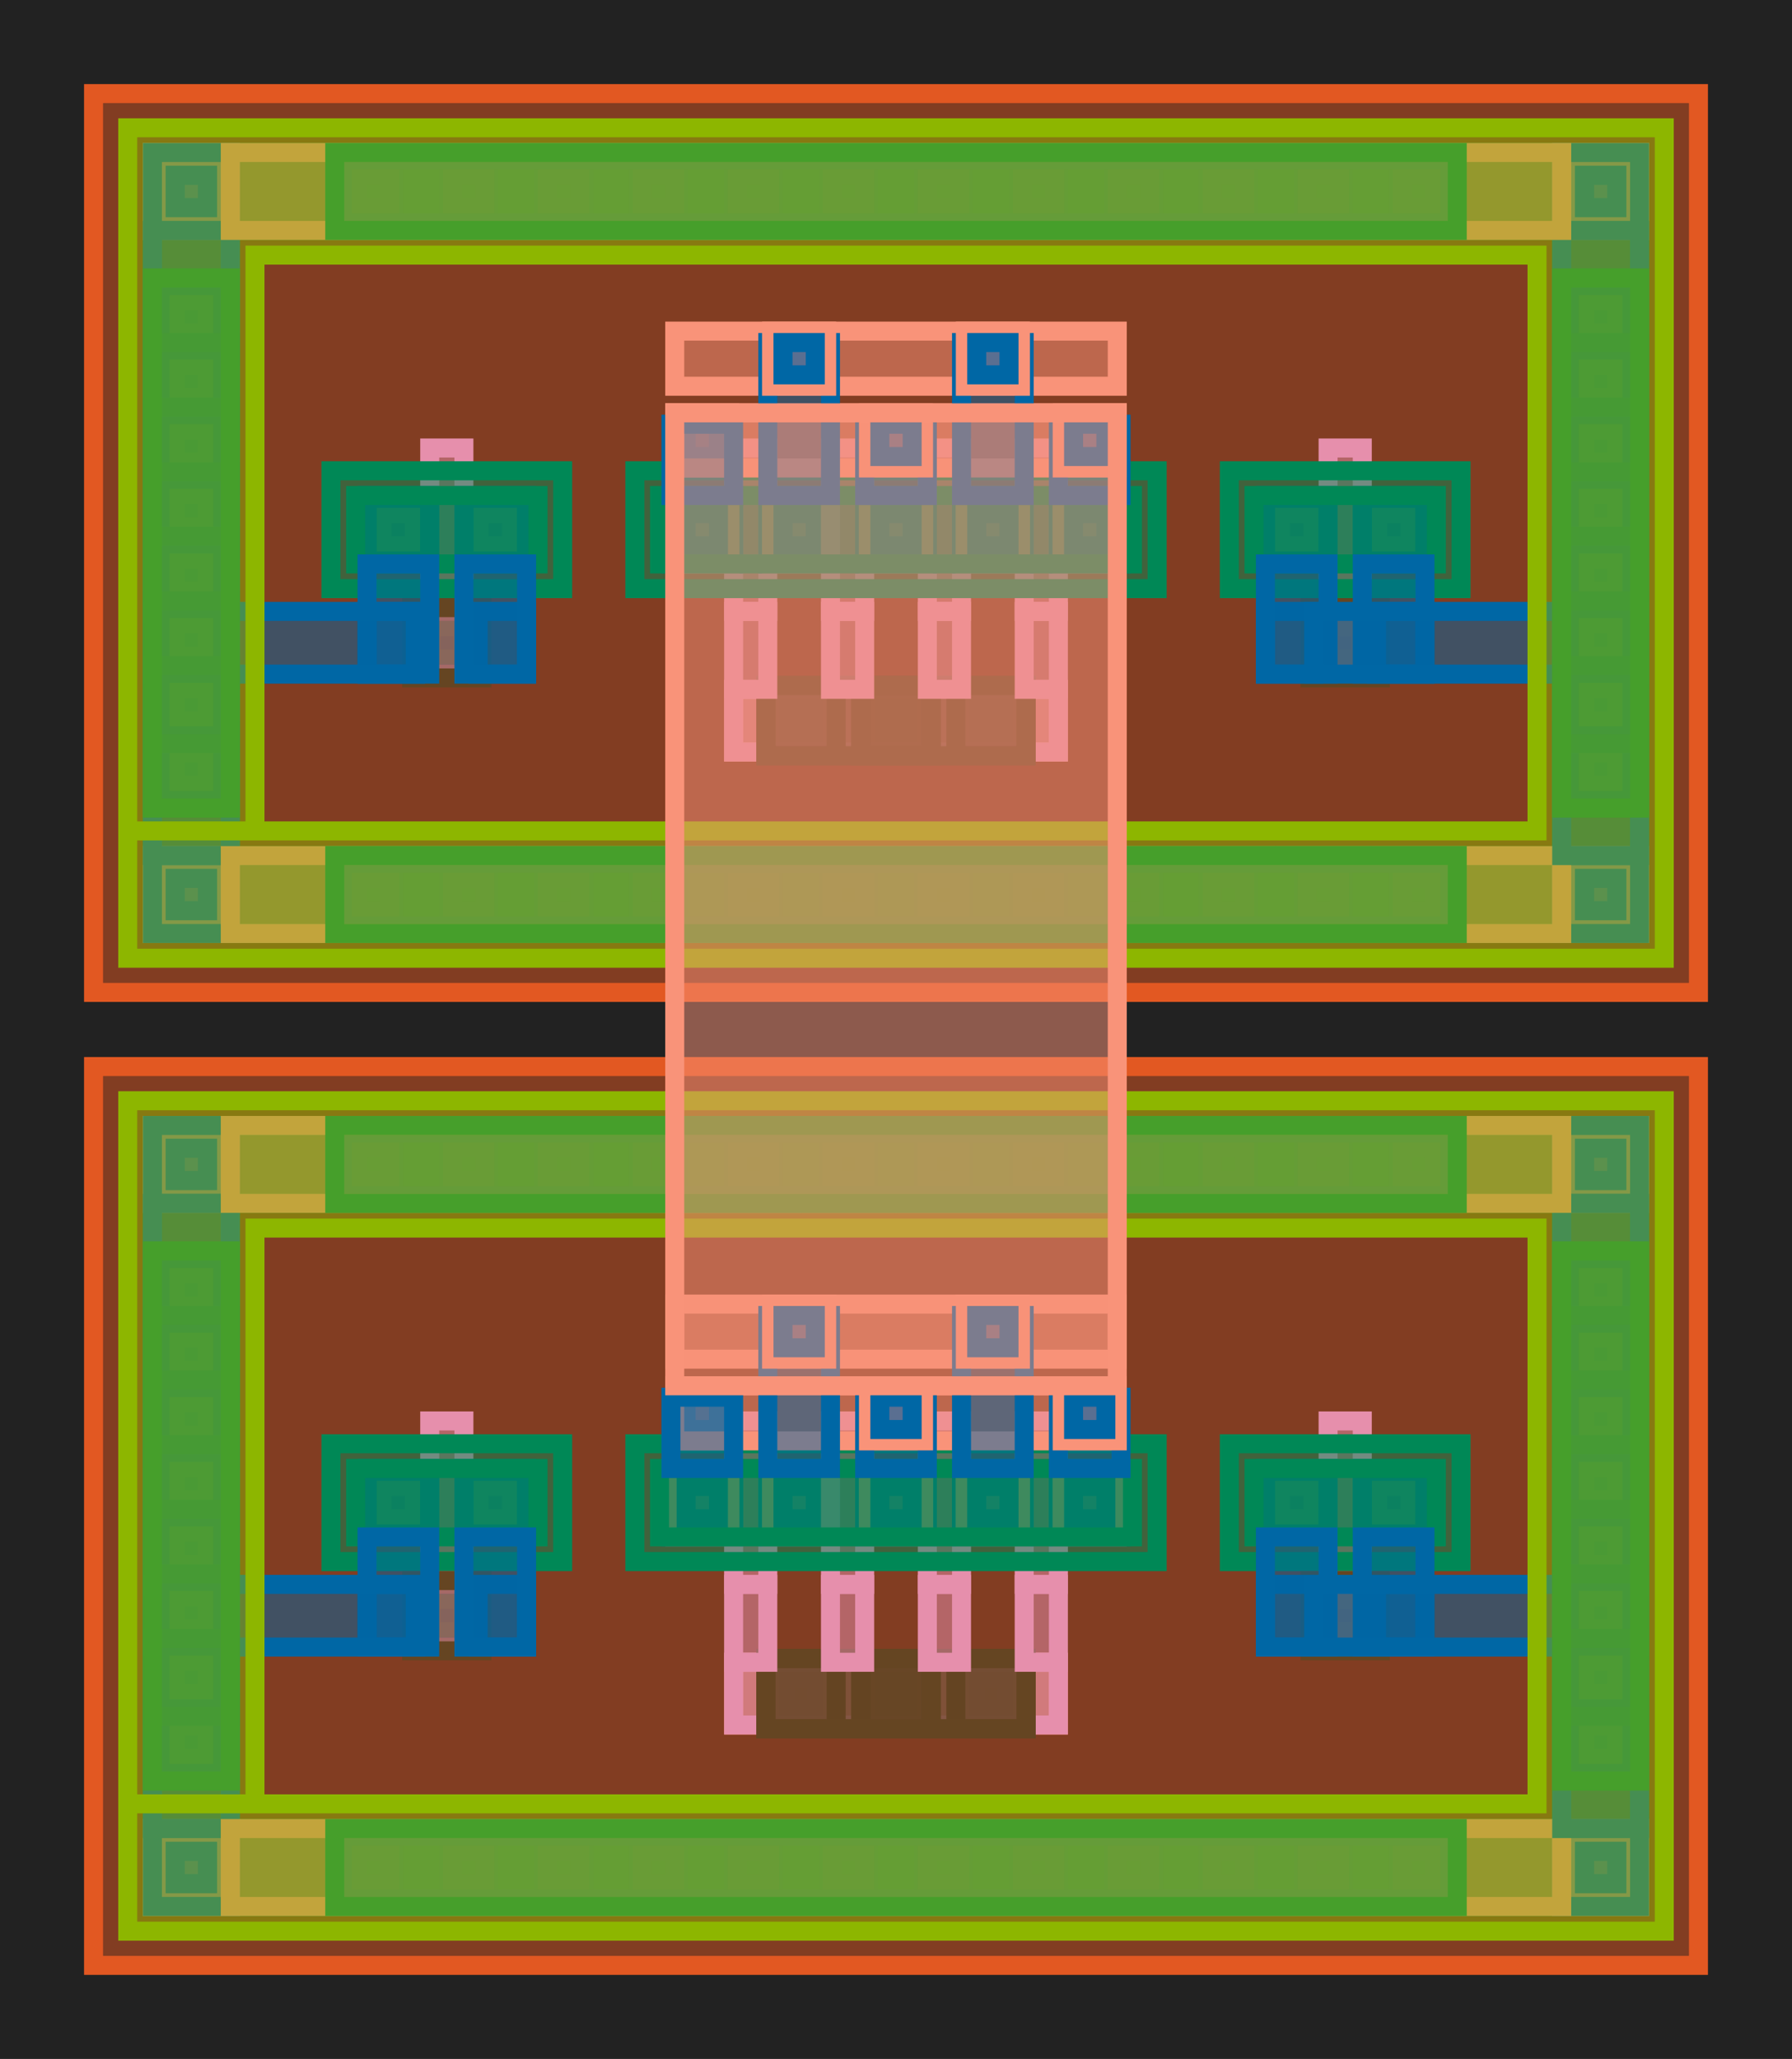 <?xml version='1.0' encoding='ASCII' standalone='yes'?>
<svg xmlns="http://www.w3.org/2000/svg" xmlns:xlink="http://www.w3.org/1999/xlink" width="235.875" height="270.875" viewBox="-47.175 -28.575 94.35 108.35">
<defs>
<style type="text/css">
.l64d44 {stroke: #E25822; fill: #E25822; fill-opacity: 0.5;}
.l67d44 {stroke: #875692; fill: #875692; fill-opacity: 0.5;}
.l66d44 {stroke: #F3C300; fill: #F3C300; fill-opacity: 0.5;}
.l95d20 {stroke: #654522; fill: #654522; fill-opacity: 0.5;}
.l94d20 {stroke: #8DB600; fill: #8DB600; fill-opacity: 0.5;}
.l65d20 {stroke: #008856; fill: #008856; fill-opacity: 0.5;}
.l67d20 {stroke: #0067A5; fill: #0067A5; fill-opacity: 0.5;}
.l66d20 {stroke: #E68FAC; fill: #E68FAC; fill-opacity: 0.5;}
.l93d44 {stroke: #008856; fill: #008856; fill-opacity: 0.5;}
.l68d20 {stroke: #F99379; fill: #F99379; fill-opacity: 0.5;}
</style>
<g id="straight_route_c66cf5ed">
<polygon id="0000024F190C61E0" class="l68d20" points="-11.65,-44.35 11.65,-44.35 11.65,6.85 -11.65,6.85"/>
</g>
<g id="Unnamed_2f048c08">
<polygon id="0000024F190C6100" class="l64d44" points="-42.25,-23.65 42.25,-23.65 42.25,23.65 -42.25,23.65"/>
<polygon id="0000024F190C6790" class="l66d20" points="-8.55,-3.6 -8.55,5 -6.75,5 -6.75,-3.6"/>
<polygon id="0000024F190C6090" class="l66d44" points="-5.95,-0.15 -5.95,1.55 -4.25,1.55 -4.25,-0.15"/>
<polygon id="0000024F190C5FB0" class="l67d20" points="-6.75,-0.95 -6.75,2.35 -3.45,2.35 -3.45,-0.95"/>
<polygon id="0000024F190C69C0" class="l67d20" points="-6.75,-1.1 -6.75,2.5 -3.45,2.5 -3.45,-1.1"/>
<polygon id="0000024F190C62C0" class="l67d44" points="-5.95,-0.15 -5.95,1.55 -4.25,1.55 -4.25,-0.15"/>
<polygon id="0000024F190C66B0" class="l68d20" points="-6.55,-0.75 -6.55,2.15 -3.65,2.15 -3.65,-0.75"/>
<polygon id="0000024F190C6BF0" class="l67d20" points="-5.95,-0.15 -5.95,1.55 -4.25,1.55 -4.25,-0.15"/>
<polygon id="0000024F190C6800" class="l68d20" points="-6.55,-1.1 -6.55,2.5 -3.65,2.5 -3.65,-1.1"/>
<polygon id="0000024F190C6950" class="l67d20" points="-5.95,-0.15 -5.95,1.55 -4.25,1.55 -4.25,-0.15"/>
<polygon id="0000024F190C64F0" class="l66d20" points="6.75,-3.6 6.75,5 8.55,5 8.55,-3.6"/>
<polygon id="0000024F190C6CD0" class="l66d44" points="9.35,-0.15 9.35,1.55 11.05,1.55 11.05,-0.15"/>
<polygon id="0000024F190C6C60" class="l67d20" points="8.55,-0.95 8.55,2.35 11.85,2.35 11.85,-0.95"/>
<polygon id="0000024F190C6330" class="l67d20" points="8.55,-1.1 8.55,2.5 11.85,2.5 11.85,-1.1"/>
<polygon id="0000024F190C68E0" class="l67d44" points="9.35,-0.15 9.35,1.55 11.05,1.55 11.05,-0.15"/>
<polygon id="0000024F190C6170" class="l68d20" points="8.75,-0.75 8.75,2.15 11.65,2.15 11.65,-0.75"/>
<polygon id="0000024F190C6020" class="l67d20" points="9.35,-0.15 9.35,1.55 11.05,1.55 11.05,-0.15"/>
<polygon id="0000024F190C6D40" class="l68d20" points="8.75,-1.1 8.75,2.5 11.65,2.5 11.65,-1.1"/>
<polygon id="0000024F190C6250" class="l67d20" points="9.35,-0.15 9.35,1.55 11.05,1.55 11.05,-0.15"/>
<polygon id="0000024F190C6640" class="l66d20" points="1.65,-3.6 1.65,5 3.45,5 3.45,-3.6"/>
<polygon id="0000024F190C6480" class="l66d44" points="4.25,-0.15 4.25,1.55 5.95,1.55 5.95,-0.15"/>
<polygon id="0000024F190C6B80" class="l67d20" points="3.45,-0.95 3.45,2.35 6.75,2.35 6.75,-0.95"/>
<polygon id="0000024F190C6720" class="l67d20" points="3.45,-1.1 3.45,2.5 6.75,2.5 6.75,-1.1"/>
<polygon id="0000024F190C6AA0" class="l67d44" points="4.25,-0.15 4.25,1.55 5.95,1.55 5.95,-0.15"/>
<polygon id="0000024F190C6A30" class="l68d20" points="3.65,-0.75 3.65,2.15 6.55,2.15 6.55,-0.75"/>
<polygon id="0000024F190C6FE0" class="l67d20" points="4.25,-0.15 4.25,1.55 5.95,1.55 5.95,-0.15"/>
<polygon id="0000024F190C7AD0" class="l68d20" points="3.65,-1.1 3.65,2.5 6.55,2.5 6.55,-1.1"/>
<polygon id="0000024F190C6F70" class="l67d20" points="4.25,-0.15 4.25,1.55 5.95,1.55 5.95,-0.15"/>
<polygon id="0000024F190C58B0" class="l66d20" points="-3.45,-3.6 -3.45,5 -1.65,5 -1.65,-3.6"/>
<polygon id="0000024F190C5370" class="l66d44" points="-0.85,-0.15 -0.85,1.55 0.85,1.55 0.85,-0.15"/>
<polygon id="0000024F190C5A00" class="l67d20" points="-1.65,-0.95 -1.65,2.35 1.65,2.35 1.65,-0.95"/>
<polygon id="0000024F190C5D80" class="l67d20" points="-1.65,-1.1 -1.65,2.5 1.65,2.5 1.65,-1.1"/>
<polygon id="0000024F190C5E60" class="l67d44" points="-0.85,-0.15 -0.85,1.55 0.85,1.55 0.85,-0.15"/>
<polygon id="0000024F190C5760" class="l68d20" points="-1.45,-0.75 -1.45,2.15 1.45,2.15 1.45,-0.75"/>
<polygon id="0000024F190C5220" class="l67d20" points="-0.85,-0.15 -0.85,1.55 0.85,1.55 0.85,-0.15"/>
<polygon id="0000024F190C5450" class="l68d20" points="-1.45,-1.1 -1.45,2.5 1.45,2.5 1.45,-1.1"/>
<polygon id="0000024F190C53E0" class="l67d20" points="-0.85,-0.15 -0.85,1.55 0.85,1.55 0.85,-0.15"/>
<polygon id="0000024F190C5DF0" class="l66d44" points="-11.05,-0.15 -11.05,1.55 -9.35,1.55 -9.35,-0.15"/>
<polygon id="0000024F190C55A0" class="l67d20" points="-11.85,-0.95 -11.85,2.35 -8.55,2.35 -8.55,-0.95"/>
<polygon id="0000024F190C5A70" class="l67d20" points="-11.85,-1.1 -11.85,2.5 -8.55,2.5 -8.55,-1.1"/>
<polygon id="0000024F190C5530" class="l67d44" points="-11.05,-0.15 -11.05,1.55 -9.35,1.55 -9.35,-0.15"/>
<polygon id="0000024F190C51B0" class="l68d20" points="-11.65,-0.75 -11.65,2.15 -8.75,2.15 -8.75,-0.75"/>
<polygon id="0000024F190C5300" class="l67d20" points="-11.05,-0.15 -11.05,1.55 -9.35,1.55 -9.35,-0.15"/>
<polygon id="0000024F190C5AE0" class="l68d20" points="-11.65,-1.1 -11.65,2.5 -8.75,2.5 -8.75,-1.1"/>
<polygon id="0000024F190C5990" class="l67d20" points="-11.05,-0.15 -11.05,1.55 -9.35,1.55 -9.35,-0.15"/>
<polygon id="0000024F190C5BC0" class="l93d44" points="-13.75,-2.4 -13.75,3.8 13.75,3.8 13.75,-2.4"/>
<polygon id="0000024F190C5D10" class="l65d20" points="-12.45,-1.1 -12.45,2.5 12.45,2.5 12.45,-1.1"/>
<polygon id="0000024F190C5CA0" class="l67d44" points="-11.05,4.55 -11.05,6.25 -9.35,6.25 -9.35,4.55"/>
<polygon id="0000024F190C5290" class="l68d20" points="-11.65,3.95 -11.65,6.85 -8.75,6.85 -8.75,3.95"/>
<polygon id="0000024F190C5920" class="l67d20" points="-11.05,4.55 -11.05,6.25 -9.35,6.25 -9.35,4.55"/>
<polygon id="0000024F190C63A0" class="l66d20" points="22.75,-3.6 22.75,5 24.55,5 24.55,-3.6"/>
<polygon id="0000024F190C6560" class="l66d44" points="25.35,-0.15 25.35,1.55 27.05,1.55 27.05,-0.15"/>
<polygon id="0000024F190C6410" class="l67d20" points="24.55,-0.95 24.55,2.35 27.85,2.35 27.85,-0.95"/>
<polygon id="0000024F190C6870" class="l67d20" points="24.55,-1.1 24.55,2.5 27.85,2.5 27.85,-1.1"/>
<polygon id="0000024F190C65D0" class="l66d44" points="20.25,-0.15 20.25,1.55 21.95,1.55 21.95,-0.15"/>
<polygon id="0000024F190C6B10" class="l67d20" points="19.45,-0.95 19.45,2.35 22.75,2.35 22.75,-0.95"/>
<polygon id="0000024F18ED9430" class="l67d20" points="19.45,-1.1 19.45,2.5 22.75,2.5 22.75,-1.1"/>
<polygon id="0000024F18ED9740" class="l93d44" points="17.55,-2.4 17.55,3.8 29.75,3.8 29.75,-2.4"/>
<polygon id="0000024F18ED9040" class="l65d20" points="18.85,-1.1 18.85,2.5 28.45,2.5 28.45,-1.1"/>
<polygon id="0000024F18ED8F60" class="l66d44" points="22.8,-6.1 22.8,-4.4 24.5,-4.4 24.5,-6.1"/>
<polygon id="0000024F18ED9350" class="l66d20" points="22,-6.9 22,-3.6 25.3,-3.6 25.3,-6.9"/>
<polygon id="0000024F18ED9190" class="l67d20" points="22,-6.9 22,-3.6 25.3,-3.6 25.3,-6.9"/>
<polygon id="0000024F18ED97B0" class="l66d20" points="22,-6.9 22,-3.6 25.3,-3.6 25.3,-6.9"/>
<polygon id="0000024F18ED93C0" class="l95d20" points="21.8,-7.1 25.5,-7.1 25.5,-3.4 21.8,-3.4"/>
<polygon id="0000024F18ED9270" class="l67d20" points="19.45,-6.9 22,-6.9 22,-3.6 19.45,-3.6"/>
<polygon id="0000024F18ED8EF0" class="l67d20" points="19.45,-6.9 22.75,-6.9 22.75,-1.1 19.45,-1.1"/>
<polygon id="0000024F18ED9890" class="l67d20" points="25.3,-6.9 27.85,-6.9 27.85,-3.6 25.3,-3.6"/>
<polygon id="0000024F18ED96D0" class="l67d20" points="24.55,-6.9 27.85,-6.9 27.85,-1.1 24.55,-1.1"/>
<polygon id="0000024F18ED8B70" class="l66d20" points="-24.55,-3.6 -24.55,5 -22.75,5 -22.75,-3.6"/>
<polygon id="0000024F18ED94A0" class="l66d44" points="-21.95,-0.15 -21.95,1.55 -20.25,1.55 -20.25,-0.15"/>
<polygon id="0000024F18ED8E10" class="l67d20" points="-22.75,-0.95 -22.75,2.35 -19.45,2.35 -19.45,-0.95"/>
<polygon id="0000024F18ED8B00" class="l67d20" points="-22.75,-1.1 -22.75,2.5 -19.45,2.5 -19.45,-1.1"/>
<polygon id="0000024F18ED9510" class="l66d44" points="-27.05,-0.15 -27.05,1.55 -25.35,1.55 -25.35,-0.15"/>
<polygon id="0000024F18ED8D30" class="l67d20" points="-27.85,-0.95 -27.85,2.35 -24.55,2.35 -24.55,-0.95"/>
<polygon id="0000024F18ED8C50" class="l67d20" points="-27.85,-1.1 -27.85,2.5 -24.55,2.5 -24.55,-1.1"/>
<polygon id="0000024F18ED9120" class="l93d44" points="-29.75,-2.4 -29.75,3.8 -17.55,3.8 -17.55,-2.4"/>
<polygon id="0000024F18ED8DA0" class="l65d20" points="-28.45,-1.1 -28.45,2.5 -18.85,2.5 -18.85,-1.1"/>
<polygon id="0000024F18EDA230" class="l66d44" points="-24.5,-6.1 -24.5,-4.4 -22.8,-4.4 -22.8,-6.1"/>
<polygon id="0000024F18ED9AC0" class="l66d20" points="-25.3,-6.9 -25.3,-3.6 -22,-3.6 -22,-6.9"/>
<polygon id="0000024F18ED99E0" class="l67d20" points="-25.3,-6.9 -25.3,-3.6 -22,-3.6 -22,-6.9"/>
<polygon id="0000024F18ED9C80" class="l66d20" points="-25.3,-6.9 -25.3,-3.6 -22,-3.6 -22,-6.9"/>
<polygon id="0000024F18EDA5B0" class="l95d20" points="-25.5,-7.1 -21.8,-7.1 -21.8,-3.4 -25.5,-3.4"/>
<polygon id="0000024F18ED9C10" class="l67d20" points="-27.85,-6.9 -25.3,-6.9 -25.3,-3.6 -27.85,-3.6"/>
<polygon id="0000024F18ED9B30" class="l67d20" points="-27.85,-6.9 -24.55,-6.9 -24.55,-1.1 -27.85,-1.1"/>
<polygon id="0000024F18EDA460" class="l67d20" points="-22,-6.9 -19.45,-6.9 -19.45,-3.6 -22,-3.6"/>
<polygon id="0000024F18ED9900" class="l67d20" points="-22.75,-6.9 -19.45,-6.9 -19.45,-1.1 -22.75,-1.1"/>
<polygon id="0000024F18ED9DD0" class="l68d20" points="-11.65,8.25 -11.65,11.15 11.65,11.15 11.65,8.25"/>
<polygon id="0000024F18EDA380" class="l68d20" points="-11.65,3.95 -11.65,6.85 11.65,6.85 11.65,3.95"/>
<polygon id="0000024F18ED9EB0" class="l66d44" points="-5.85,-10.2 -5.85,-8.5 -4.15,-8.5 -4.15,-10.2"/>
<polygon id="0000024F18ED9A50" class="l68d20" points="-6.45,-10.8 -6.45,-7.9 -3.55,-7.9 -3.55,-10.8"/>
<polygon id="0000024F18EDE130" class="l67d20" points="-6.65,-11 -6.65,-7.7 -3.35,-7.7 -3.35,-11"/>
<polygon id="0000024F18EDE910" class="l67d44" points="-5.85,-10.2 -5.85,-8.5 -4.15,-8.5 -4.15,-10.2"/>
<polygon id="0000024F18EDE0C0" class="l66d20" points="-6.65,-11 -6.65,-7.7 -3.35,-7.7 -3.35,-11"/>
<polygon id="0000024F18EDE9F0" class="l66d44" points="4.15,-10.2 4.15,-8.5 5.85,-8.5 5.85,-10.2"/>
<polygon id="0000024F18EDE7C0" class="l68d20" points="3.55,-10.8 3.55,-7.9 6.45,-7.9 6.45,-10.8"/>
<polygon id="0000024F18EDE520" class="l67d20" points="3.35,-11 3.35,-7.7 6.65,-7.7 6.65,-11"/>
<polygon id="0000024F18EDE3D0" class="l67d44" points="4.15,-10.2 4.15,-8.5 5.85,-8.5 5.85,-10.2"/>
<polygon id="0000024F18EDEA60" class="l66d20" points="3.35,-11 3.35,-7.7 6.65,-7.7 6.65,-11"/>
<polygon id="0000024F18EDE050" class="l66d44" points="-0.85,-10.2 -0.85,-8.5 0.85,-8.5 0.85,-10.2"/>
<polygon id="0000024F18EDE8A0" class="l68d20" points="-1.45,-10.8 -1.45,-7.9 1.45,-7.9 1.45,-10.8"/>
<polygon id="0000024F18EDE440" class="l67d20" points="-1.65,-11 -1.65,-7.7 1.65,-7.7 1.65,-11"/>
<polygon id="0000024F18EDDF70" class="l67d44" points="-0.85,-10.2 -0.85,-8.5 0.85,-8.5 0.85,-10.2"/>
<polygon id="0000024F18EDDFE0" class="l66d20" points="-1.65,-11 -1.65,-7.7 1.65,-7.7 1.65,-11"/>
<polygon id="0000024F18EDDF00" class="l68d20" points="-8.55,-11 -8.55,-7.7 8.55,-7.7 8.55,-11"/>
<polygon id="0000024F18EDEC20" class="l66d20" points="-8.55,-11 -8.55,-7.7 8.55,-7.7 8.55,-11"/>
<polygon id="0000024F18EDEE50" class="l95d20" points="-1.85,-11.2 1.85,-11.2 1.85,-7.5 -1.85,-7.5"/>
<polygon id="0000024F18EDEEC0" class="l95d20" points="3.15,-11.2 6.85,-11.2 6.85,-7.5 3.15,-7.5"/>
<polygon id="0000024F18EDF4E0" class="l95d20" points="-6.85,-11.2 -3.15,-11.2 -3.15,-7.5 -6.85,-7.5"/>
<polygon id="0000024F18EDF320" class="l95d20" points="-1.85,-11.2 6.85,-11.2 6.85,-7.5 -1.85,-7.5"/>
<polygon id="0000024F18EDF7F0" class="l95d20" points="-6.85,-11.2 1.85,-11.2 1.85,-7.5 -6.85,-7.5"/>
<polygon id="0000024F18EDF8D0" class="l95d20" points="-1.85,-11.2 6.85,-11.2 6.85,-7.5 -1.85,-7.5"/>
<polygon id="0000024F18EDF2B0" class="l95d20" points="-6.85,-11.2 1.85,-11.2 1.85,-7.5 -6.85,-7.5"/>
<polygon id="0000024F18EDF6A0" class="l67d20" points="8.55,2.5 11.85,2.5 11.85,6.25 8.55,6.25"/>
<polygon id="0000024F18EDED70" class="l67d44" points="9.35,4.55 9.35,6.25 11.05,6.25 11.05,4.55"/>
<polygon id="0000024F18EDF400" class="l68d20" points="8.75,3.95 8.75,6.85 11.65,6.85 11.65,3.95"/>
<polygon id="0000024F18EDEF30" class="l67d20" points="9.35,4.55 9.35,6.25 11.05,6.25 11.05,4.55"/>
<polygon id="0000024F18EDF1D0" class="l66d20" points="6.75,-7.7 8.55,-7.7 8.55,-3.6 6.75,-3.6"/>
<polygon id="0000024F18EDF630" class="l67d20" points="3.45,2.5 6.75,2.5 6.75,10.55 3.45,10.55"/>
<polygon id="0000024F18EDED00" class="l67d44" points="4.25,8.85 4.25,10.55 5.95,10.55 5.95,8.85"/>
<polygon id="0000024F18EDF0F0" class="l68d20" points="3.65,8.25 3.65,11.15 6.55,11.15 6.55,8.25"/>
<polygon id="0000024F18EDF860" class="l67d20" points="4.25,8.85 4.25,10.55 5.95,10.55 5.95,8.85"/>
<polygon id="0000024F18EDF390" class="l66d20" points="1.65,-7.7 3.45,-7.7 3.45,-3.6 1.65,-3.6"/>
<polygon id="0000024F18EDF550" class="l67d20" points="-1.65,2.5 1.65,2.5 1.65,6.25 -1.65,6.25"/>
<polygon id="0000024F18EDF160" class="l67d44" points="-0.85,4.55 -0.85,6.25 0.85,6.25 0.85,4.55"/>
<polygon id="0000024F18EDF240" class="l68d20" points="-1.45,3.95 -1.45,6.85 1.45,6.85 1.45,3.95"/>
<polygon id="0000024F18EDF710" class="l67d20" points="-0.85,4.55 -0.85,6.25 0.85,6.25 0.85,4.55"/>
<polygon id="0000024F18EDF080" class="l66d20" points="-3.45,-7.7 -1.65,-7.7 -1.65,-3.6 -3.45,-3.6"/>
<polygon id="0000024F18EDFBE0" class="l67d20" points="-6.75,2.5 -3.45,2.5 -3.45,10.55 -6.75,10.55"/>
<polygon id="0000024F18EE0200" class="l67d44" points="-5.95,8.85 -5.95,10.55 -4.25,10.55 -4.25,8.85"/>
<polygon id="0000024F18EDFCC0" class="l68d20" points="-6.55,8.25 -6.55,11.15 -3.65,11.15 -3.65,8.25"/>
<polygon id="0000024F18EDFFD0" class="l67d20" points="-5.95,8.85 -5.95,10.55 -4.25,10.55 -4.25,8.85"/>
<polygon id="0000024F18EE0740" class="l66d20" points="-8.55,-7.7 -6.75,-7.7 -6.75,-3.6 -8.55,-3.6"/>
<polygon id="0000024F18EDFB70" class="l67d20" points="-11.85,2.5 -8.55,2.5 -8.55,6.25 -11.85,6.25"/>
<polygon id="0000024F180DA4F0" class="l67d20" points="22,-6.9 39.15,-6.9 39.15,-3.6 22,-3.6"/>
<polygon id="0000024F180DA3A0" class="l67d20" points="-39.15,-6.9 -25.3,-6.9 -25.3,-3.6 -39.15,-3.6"/>
<polygon id="0000024F180DA250" class="l65d20" points="39.15,20.55 -39.15,20.55 -39.15,-16.45 -35.05,-16.45 -35.05,16.45 35.05,16.45 35.05,-16.45 -35.05,-16.45 -39.15,-16.45 -39.15,-20.55 39.15,-20.55"/>
<polygon id="0000024F180DA480" class="l68d20" points="35.05,-20.55 39.15,-20.55 39.15,-16.45 35.05,-16.45"/>
<polygon id="0000024F180D9D10" class="l67d44" points="36.25,-19.35 36.25,-17.65 37.95,-17.65 37.95,-19.35"/>
<polygon id="0000024F180D9F40" class="l68d20" points="35.65,-19.95 35.65,-17.05 38.55,-17.05 38.55,-19.95"/>
<polygon id="0000024F180D9BC0" class="l67d20" points="36.25,-19.35 36.25,-17.65 37.95,-17.65 37.95,-19.35"/>
<polygon id="0000024F180DAF00" class="l68d20" points="35.05,-20.55 35.05,-16.45 39.15,-16.45 39.15,-20.55"/>
<polygon id="0000024F180DACD0" class="l67d20" points="36.25,-19.35 36.25,-17.65 37.95,-17.65 37.95,-19.35"/>
<polygon id="0000024F180DA8E0" class="l67d20" points="35.05,-20.55 39.15,-20.55 39.15,-16.45 35.05,-16.45"/>
<polygon id="0000024F180DAD40" class="l68d20" points="-39.15,-20.55 -35.05,-20.55 -35.05,-16.45 -39.15,-16.45"/>
<polygon id="0000024F180DAB10" class="l67d44" points="-37.95,-19.35 -37.95,-17.65 -36.25,-17.65 -36.25,-19.35"/>
<polygon id="0000024F180DA870" class="l68d20" points="-38.55,-19.95 -38.55,-17.05 -35.65,-17.05 -35.65,-19.95"/>
<polygon id="0000024F180DABF0" class="l67d20" points="-37.95,-19.35 -37.95,-17.65 -36.25,-17.65 -36.25,-19.35"/>
<polygon id="0000024F180DAF70" class="l68d20" points="-39.15,-20.55 -39.15,-16.45 -35.05,-16.45 -35.05,-20.55"/>
<polygon id="0000024F180D8650" class="l67d20" points="-37.95,-19.35 -37.95,-17.65 -36.25,-17.65 -36.25,-19.35"/>
<polygon id="0000024F180D85E0" class="l67d20" points="-39.15,-20.55 -35.05,-20.55 -35.05,-16.45 -39.15,-16.45"/>
<polygon id="0000024F180D86C0" class="l68d20" points="35.05,16.45 39.15,16.45 39.15,20.55 35.05,20.55"/>
<polygon id="0000024F180D88F0" class="l67d44" points="36.25,17.65 36.25,19.35 37.95,19.35 37.95,17.65"/>
<polygon id="0000024F180D8B20" class="l68d20" points="35.65,17.05 35.65,19.95 38.55,19.95 38.55,17.05"/>
<polygon id="0000024F180D8110" class="l67d20" points="36.25,17.65 36.25,19.35 37.95,19.35 37.95,17.65"/>
<polygon id="0000024F180D8260" class="l68d20" points="35.05,16.45 35.05,20.55 39.15,20.55 39.15,16.45"/>
<polygon id="0000024F180D8F10" class="l67d20" points="36.25,17.65 36.25,19.35 37.95,19.35 37.95,17.65"/>
<polygon id="0000024F180D8C70" class="l67d20" points="35.05,16.45 39.15,16.45 39.15,20.55 35.05,20.55"/>
<polygon id="0000024F180D9680" class="l68d20" points="-39.15,16.45 -35.05,16.45 -35.05,20.55 -39.15,20.55"/>
<polygon id="0000024F180D9140" class="l67d44" points="-37.95,17.65 -37.95,19.35 -36.25,19.35 -36.25,17.65"/>
<polygon id="0000024F180D8CE0" class="l68d20" points="-38.55,17.05 -38.55,19.95 -35.65,19.95 -35.65,17.05"/>
<polygon id="0000024F180D9920" class="l67d20" points="-37.95,17.65 -37.95,19.35 -36.25,19.35 -36.25,17.65"/>
<polygon id="0000024F180D96F0" class="l68d20" points="-39.15,16.45 -39.15,20.55 -35.05,20.55 -35.05,16.45"/>
<polygon id="0000024F180D9300" class="l67d20" points="-37.95,17.65 -37.95,19.35 -36.25,19.35 -36.25,17.65"/>
<polygon id="0000024F180D8D50" class="l67d20" points="-39.15,16.45 -35.05,16.45 -35.05,20.55 -39.15,20.55"/>
<polygon id="0000024F180D9610" class="l66d44" points="-37.95,-12.75 -37.95,-11.05 -36.25,-11.05 -36.25,-12.75"/>
<polygon id="0000024F180D91B0" class="l67d20" points="-38.75,-13.55 -38.75,-10.25 -35.45,-10.25 -35.45,-13.55"/>
<polygon id="0000024F180D90D0" class="l65d20" points="-39.15,-13.95 -39.15,-9.85 -35.05,-9.85 -35.05,-13.95"/>
<polygon id="0000024F180D94C0" class="l66d44" points="-37.95,11.05 -37.95,12.75 -36.25,12.75 -36.25,11.05"/>
<polygon id="0000024F180D9840" class="l67d20" points="-38.75,10.25 -38.75,13.55 -35.45,13.55 -35.45,10.25"/>
<polygon id="0000024F180D8EA0" class="l65d20" points="-39.15,9.85 -39.15,13.95 -35.05,13.95 -35.05,9.85"/>
<polygon id="0000024F180D9450" class="l66d44" points="-37.95,7.65 -37.95,9.35 -36.25,9.35 -36.25,7.65"/>
<polygon id="0000024F180D9370" class="l67d20" points="-38.75,6.85 -38.75,10.15 -35.45,10.15 -35.45,6.85"/>
<polygon id="0000024F180D8F80" class="l65d20" points="-39.15,6.45 -39.15,10.55 -35.05,10.55 -35.05,6.45"/>
<polygon id="0000024F180D9530" class="l66d44" points="-37.95,4.25 -37.95,5.95 -36.25,5.95 -36.25,4.25"/>
<polygon id="0000024F12D4B380" class="l67d20" points="-38.75,3.45 -38.75,6.75 -35.45,6.75 -35.45,3.45"/>
<polygon id="0000024F12D4BA80" class="l65d20" points="-39.15,3.05 -39.15,7.15 -35.05,7.15 -35.05,3.05"/>
<polygon id="0000024F12D4C880" class="l66d44" points="-37.95,0.85 -37.95,2.55 -36.25,2.55 -36.25,0.85"/>
<polygon id="0000024F12D4CAB0" class="l67d20" points="-38.75,0.05 -38.75,3.35 -35.45,3.35 -35.45,0.05"/>
<polygon id="0000024F12D4DBC0" class="l65d20" points="-39.15,-0.35 -39.15,3.75 -35.05,3.75 -35.05,-0.35"/>
<polygon id="0000024F12D4DFB0" class="l66d44" points="-37.95,-2.55 -37.95,-0.85 -36.25,-0.85 -36.25,-2.55"/>
<polygon id="0000024F12D4DB50" class="l67d20" points="-38.75,-3.35 -38.75,-0.05 -35.45,-0.05 -35.45,-3.35"/>
<polygon id="0000024F12D4DE60" class="l65d20" points="-39.15,-3.75 -39.15,0.35 -35.05,0.35 -35.05,-3.75"/>
<polygon id="0000024F12D4E560" class="l66d44" points="-37.95,-5.95 -37.95,-4.25 -36.25,-4.25 -36.25,-5.95"/>
<polygon id="0000024F12D4EE20" class="l67d20" points="-38.75,-6.75 -38.75,-3.45 -35.45,-3.45 -35.45,-6.75"/>
<polygon id="0000024F12D4EAA0" class="l65d20" points="-39.15,-7.15 -39.15,-3.05 -35.05,-3.05 -35.05,-7.15"/>
<polygon id="0000024F12D4EE90" class="l66d44" points="-37.95,-9.35 -37.95,-7.65 -36.25,-7.65 -36.25,-9.35"/>
<polygon id="0000024F12D4E9C0" class="l67d20" points="-38.75,-10.15 -38.75,-6.85 -35.45,-6.85 -35.45,-10.15"/>
<polygon id="0000024F184A27E0" class="l65d20" points="-39.15,-10.55 -39.15,-6.45 -35.05,-6.45 -35.05,-10.55"/>
<polygon id="0000024F184A2FC0" class="l67d20" points="-39.15,-16.45 -39.15,16.45 -35.05,16.45 -35.05,-16.45"/>
<polygon id="0000024F184A2B60" class="l65d20" points="-39.15,-13.95 -39.15,13.95 -35.05,13.95 -35.05,-13.95"/>
<polygon id="0000024F184A2F50" class="l66d44" points="-28.35,-19.35 -28.35,-17.65 -26.65,-17.65 -26.65,-19.35"/>
<polygon id="0000024F184A33B0" class="l68d20" points="-28.95,-19.95 -28.95,-17.05 -26.05,-17.05 -26.05,-19.95"/>
<polygon id="0000024F184A30A0" class="l67d20" points="-29.15,-20.15 -29.15,-16.85 -25.85,-16.85 -25.85,-20.15"/>
<polygon id="0000024F184A3340" class="l67d44" points="-28.35,-19.35 -28.35,-17.65 -26.65,-17.65 -26.65,-19.35"/>
<polygon id="0000024F184A2CB0" class="l65d20" points="-29.55,-20.55 -29.55,-16.45 -25.45,-16.45 -25.45,-20.55"/>
<polygon id="0000024F184A2A80" class="l66d44" points="26.65,-19.35 26.65,-17.65 28.35,-17.65 28.35,-19.35"/>
<polygon id="0000024F184A28C0" class="l68d20" points="26.05,-19.95 26.05,-17.05 28.95,-17.05 28.95,-19.95"/>
<polygon id="0000024F184A3260" class="l67d20" points="25.85,-20.15 25.85,-16.85 29.15,-16.85 29.15,-20.15"/>
<polygon id="0000024F184A29A0" class="l67d44" points="26.65,-19.35 26.65,-17.65 28.35,-17.65 28.35,-19.35"/>
<polygon id="0000024F184A2D20" class="l65d20" points="25.45,-20.55 25.45,-16.45 29.55,-16.45 29.55,-20.55"/>
<polygon id="0000024F184A2A10" class="l66d44" points="21.65,-19.35 21.65,-17.65 23.35,-17.65 23.35,-19.35"/>
<polygon id="0000024F184A2BD0" class="l68d20" points="21.05,-19.95 21.05,-17.05 23.95,-17.05 23.95,-19.95"/>
<polygon id="0000024F184A3420" class="l67d20" points="20.85,-20.15 20.85,-16.85 24.15,-16.85 24.15,-20.15"/>
<polygon id="0000024F184A3490" class="l67d44" points="21.65,-19.35 21.65,-17.65 23.35,-17.65 23.35,-19.35"/>
<polygon id="0000024F184A2770" class="l65d20" points="20.45,-20.55 20.45,-16.45 24.55,-16.45 24.55,-20.55"/>
<polygon id="0000024F184A2AF0" class="l66d44" points="16.65,-19.35 16.65,-17.65 18.35,-17.65 18.35,-19.35"/>
<polygon id="0000024F184A22A0" class="l68d20" points="16.05,-19.95 16.05,-17.05 18.95,-17.05 18.95,-19.95"/>
<polygon id="0000024F184A2150" class="l67d20" points="15.85,-20.15 15.85,-16.85 19.15,-16.85 19.15,-20.15"/>
<polygon id="0000024F184A1C80" class="l67d44" points="16.65,-19.35 16.65,-17.65 18.35,-17.65 18.35,-19.35"/>
<polygon id="0000024F184A1D60" class="l65d20" points="15.45,-20.55 15.45,-16.45 19.55,-16.45 19.55,-20.55"/>
<polygon id="0000024F184A2690" class="l66d44" points="11.65,-19.35 11.65,-17.65 13.35,-17.65 13.35,-19.35"/>
<polygon id="0000024F194C5D80" class="l68d20" points="11.05,-19.95 11.05,-17.05 13.95,-17.05 13.95,-19.95"/>
<polygon id="0000024F194C5E60" class="l67d20" points="10.85,-20.15 10.85,-16.85 14.15,-16.85 14.15,-20.15"/>
<polygon id="0000024F194C5B50" class="l67d44" points="11.65,-19.35 11.65,-17.65 13.35,-17.65 13.35,-19.35"/>
<polygon id="0000024F194C5F40" class="l65d20" points="10.45,-20.55 10.45,-16.45 14.55,-16.45 14.55,-20.55"/>
<polygon id="0000024F194C51B0" class="l66d44" points="6.65,-19.35 6.65,-17.65 8.35,-17.65 8.35,-19.35"/>
<polygon id="0000024F194C5530" class="l68d20" points="6.05,-19.95 6.05,-17.05 8.95,-17.05 8.95,-19.95"/>
<polygon id="0000024F194C5290" class="l67d20" points="5.85,-20.15 5.85,-16.85 9.15,-16.85 9.15,-20.15"/>
<polygon id="0000024F194C5DF0" class="l67d44" points="6.65,-19.35 6.65,-17.65 8.35,-17.65 8.35,-19.35"/>
<polygon id="0000024F194C5A70" class="l65d20" points="5.45,-20.55 5.45,-16.45 9.55,-16.45 9.55,-20.55"/>
<polygon id="0000024F194C5AE0" class="l66d44" points="1.65,-19.35 1.65,-17.65 3.35,-17.65 3.35,-19.35"/>
<polygon id="0000024F194C54C0" class="l68d20" points="1.05,-19.95 1.05,-17.05 3.95,-17.05 3.95,-19.95"/>
<polygon id="0000024F194C5A00" class="l67d20" points="0.85,-20.15 0.85,-16.85 4.15,-16.85 4.15,-20.15"/>
<polygon id="0000024F194C5680" class="l67d44" points="1.65,-19.35 1.65,-17.65 3.35,-17.65 3.35,-19.35"/>
<polygon id="0000024F194C5C30" class="l65d20" points="0.45,-20.55 0.45,-16.45 4.55,-16.45 4.55,-20.55"/>
<polygon id="0000024F194C5CA0" class="l66d44" points="-3.35,-19.35 -3.35,-17.65 -1.65,-17.65 -1.65,-19.35"/>
<polygon id="0000024F194C58B0" class="l68d20" points="-3.95,-19.95 -3.95,-17.05 -1.05,-17.05 -1.05,-19.95"/>
<polygon id="0000024F194C56F0" class="l67d20" points="-4.15,-20.15 -4.15,-16.85 -0.85,-16.85 -0.85,-20.15"/>
<polygon id="0000024F194C5ED0" class="l67d44" points="-3.35,-19.35 -3.35,-17.65 -1.65,-17.65 -1.65,-19.35"/>
<polygon id="0000024F194C5920" class="l65d20" points="-4.55,-20.55 -4.55,-16.45 -0.45,-16.45 -0.45,-20.55"/>
<polygon id="0000024F194C5BC0" class="l66d44" points="-8.35,-19.35 -8.35,-17.65 -6.65,-17.65 -6.65,-19.35"/>
<polygon id="0000024F194C5220" class="l68d20" points="-8.95,-19.95 -8.95,-17.05 -6.05,-17.05 -6.05,-19.95"/>
<polygon id="0000024F194C53E0" class="l67d20" points="-9.15,-20.15 -9.15,-16.85 -5.85,-16.85 -5.85,-20.15"/>
<polygon id="0000024F194C5760" class="l67d44" points="-8.35,-19.35 -8.35,-17.65 -6.65,-17.65 -6.65,-19.35"/>
<polygon id="0000024F194C5990" class="l65d20" points="-9.55,-20.55 -9.55,-16.45 -5.45,-16.45 -5.45,-20.55"/>
<polygon id="0000024F194C5D10" class="l66d44" points="-13.35,-19.35 -13.35,-17.65 -11.65,-17.65 -11.65,-19.35"/>
<polygon id="0000024F194C5840" class="l68d20" points="-13.95,-19.95 -13.95,-17.05 -11.05,-17.05 -11.05,-19.95"/>
<polygon id="0000024F194C5450" class="l67d20" points="-14.15,-20.15 -14.15,-16.85 -10.85,-16.85 -10.85,-20.15"/>
<polygon id="0000024F194C5610" class="l67d44" points="-13.35,-19.35 -13.35,-17.65 -11.65,-17.65 -11.65,-19.35"/>
<polygon id="0000024F194C5300" class="l65d20" points="-14.55,-20.55 -14.55,-16.45 -10.45,-16.45 -10.45,-20.55"/>
<polygon id="0000024F194C55A0" class="l66d44" points="-18.35,-19.35 -18.35,-17.65 -16.65,-17.65 -16.65,-19.35"/>
<polygon id="0000024F194C5370" class="l68d20" points="-18.95,-19.95 -18.95,-17.05 -16.05,-17.05 -16.05,-19.95"/>
<polygon id="0000024F194C57D0" class="l67d20" points="-19.15,-20.15 -19.15,-16.85 -15.85,-16.85 -15.85,-20.15"/>
<polygon id="0000024F194C6950" class="l67d44" points="-18.35,-19.35 -18.35,-17.65 -16.65,-17.65 -16.65,-19.35"/>
<polygon id="0000024F194C6090" class="l65d20" points="-19.55,-20.55 -19.55,-16.45 -15.45,-16.45 -15.45,-20.55"/>
<polygon id="0000024F194C6720" class="l66d44" points="-23.35,-19.35 -23.35,-17.65 -21.65,-17.65 -21.65,-19.35"/>
<polygon id="0000024F194C6100" class="l68d20" points="-23.95,-19.95 -23.95,-17.05 -21.05,-17.05 -21.05,-19.95"/>
<polygon id="0000024F194C6B80" class="l67d20" points="-24.15,-20.15 -24.15,-16.85 -20.85,-16.85 -20.85,-20.15"/>
<polygon id="0000024F194C6AA0" class="l67d44" points="-23.35,-19.35 -23.35,-17.65 -21.65,-17.65 -21.65,-19.35"/>
<polygon id="0000024F194C65D0" class="l65d20" points="-24.55,-20.55 -24.55,-16.45 -20.45,-16.45 -20.45,-20.55"/>
<polygon id="0000024F194C6020" class="l67d20" points="-29.15,-20.15 -29.15,-16.85 29.15,-16.85 29.15,-20.15"/>
<polygon id="0000024F194C6CD0" class="l68d20" points="-35.05,-20.55 -35.05,-16.45 35.05,-16.45 35.05,-20.55"/>
<polygon id="0000024F194C64F0" class="l65d20" points="-29.55,-20.55 -29.55,-16.45 29.55,-16.45 29.55,-20.55"/>
<polygon id="0000024F194C6BF0" class="l66d44" points="36.25,-12.75 36.25,-11.05 37.95,-11.05 37.95,-12.75"/>
<polygon id="0000024F194C66B0" class="l67d20" points="35.45,-13.55 35.45,-10.25 38.75,-10.25 38.75,-13.55"/>
<polygon id="0000024F194C6410" class="l65d20" points="35.05,-13.95 35.05,-9.85 39.15,-9.85 39.15,-13.95"/>
<polygon id="0000024F194C6480" class="l66d44" points="36.25,11.05 36.25,12.75 37.95,12.75 37.95,11.05"/>
<polygon id="0000024F194C6B10" class="l67d20" points="35.45,10.25 35.45,13.55 38.75,13.55 38.75,10.25"/>
<polygon id="0000024F194C6D40" class="l65d20" points="35.05,9.85 35.05,13.95 39.15,13.95 39.15,9.85"/>
<polygon id="0000024F194C68E0" class="l66d44" points="36.25,7.65 36.25,9.35 37.95,9.35 37.95,7.65"/>
<polygon id="0000024F194C6870" class="l67d20" points="35.45,6.85 35.45,10.15 38.75,10.15 38.75,6.85"/>
<polygon id="0000024F194C6170" class="l65d20" points="35.05,6.45 35.05,10.55 39.15,10.55 39.15,6.45"/>
<polygon id="0000024F194C69C0" class="l66d44" points="36.25,4.25 36.25,5.95 37.95,5.95 37.95,4.25"/>
<polygon id="0000024F194C5FB0" class="l67d20" points="35.45,3.45 35.45,6.75 38.75,6.75 38.75,3.45"/>
<polygon id="0000024F194C6560" class="l65d20" points="35.05,3.05 35.05,7.15 39.15,7.15 39.15,3.05"/>
<polygon id="0000024F194C6C60" class="l66d44" points="36.25,0.85 36.25,2.55 37.95,2.55 37.95,0.85"/>
<polygon id="0000024F194C63A0" class="l67d20" points="35.45,0.05 35.45,3.35 38.75,3.35 38.75,0.05"/>
<polygon id="0000024F194C6250" class="l65d20" points="35.05,-0.35 35.05,3.75 39.15,3.75 39.15,-0.35"/>
<polygon id="0000024F194C6A30" class="l66d44" points="36.25,-2.55 36.25,-0.85 37.95,-0.85 37.95,-2.55"/>
<polygon id="0000024F194C61E0" class="l67d20" points="35.45,-3.35 35.45,-0.05 38.75,-0.05 38.75,-3.35"/>
<polygon id="0000024F194C6790" class="l65d20" points="35.05,-3.75 35.05,0.35 39.15,0.35 39.15,-3.75"/>
<polygon id="0000024F194C62C0" class="l66d44" points="36.25,-5.95 36.25,-4.25 37.95,-4.25 37.95,-5.95"/>
<polygon id="0000024F194C6330" class="l67d20" points="35.45,-6.75 35.45,-3.45 38.75,-3.45 38.75,-6.75"/>
<polygon id="0000024F194C6800" class="l65d20" points="35.05,-7.15 35.05,-3.05 39.15,-3.05 39.15,-7.15"/>
<polygon id="0000024F194C6640" class="l66d44" points="36.25,-9.35 36.25,-7.65 37.95,-7.65 37.95,-9.35"/>
<polygon id="0000024F194C78A0" class="l67d20" points="35.45,-10.15 35.45,-6.85 38.75,-6.85 38.75,-10.15"/>
<polygon id="0000024F194C6FE0" class="l65d20" points="35.05,-10.55 35.05,-6.45 39.15,-6.45 39.15,-10.55"/>
<polygon id="0000024F194C7910" class="l67d20" points="35.05,-16.45 35.05,16.45 39.15,16.45 39.15,-16.45"/>
<polygon id="0000024F194C7A60" class="l65d20" points="35.05,-13.95 35.05,13.95 39.15,13.95 39.15,-13.95"/>
<polygon id="0000024F194C79F0" class="l66d44" points="-28.35,17.65 -28.35,19.35 -26.65,19.35 -26.65,17.65"/>
<polygon id="0000024F194C7600" class="l68d20" points="-28.95,17.05 -28.95,19.95 -26.05,19.95 -26.05,17.05"/>
<polygon id="0000024F194C76E0" class="l67d20" points="-29.15,16.85 -29.15,20.15 -25.85,20.15 -25.85,16.85"/>
<polygon id="0000024F194C6E20" class="l67d44" points="-28.35,17.65 -28.35,19.35 -26.65,19.35 -26.65,17.65"/>
<polygon id="0000024F194C7830" class="l65d20" points="-29.55,16.45 -29.55,20.55 -25.45,20.55 -25.45,16.45"/>
<polygon id="0000024F194C7520" class="l66d44" points="26.65,17.65 26.65,19.35 28.35,19.35 28.35,17.65"/>
<polygon id="0000024F194C71A0" class="l68d20" points="26.05,17.05 26.05,19.95 28.95,19.95 28.95,17.05"/>
<polygon id="0000024F194C7360" class="l67d20" points="25.85,16.85 25.85,20.15 29.15,20.15 29.15,16.85"/>
<polygon id="0000024F194C6E90" class="l67d44" points="26.65,17.65 26.65,19.35 28.35,19.35 28.35,17.65"/>
<polygon id="0000024F194C6DB0" class="l65d20" points="25.45,16.45 25.45,20.55 29.55,20.55 29.55,16.45"/>
<polygon id="0000024F194C7050" class="l66d44" points="21.65,17.65 21.65,19.35 23.35,19.35 23.35,17.65"/>
<polygon id="0000024F194C77C0" class="l68d20" points="21.05,17.05 21.05,19.95 23.95,19.95 23.95,17.05"/>
<polygon id="0000024F194C7210" class="l67d20" points="20.85,16.85 20.85,20.15 24.15,20.15 24.15,16.85"/>
<polygon id="0000024F194C7440" class="l67d44" points="21.65,17.65 21.65,19.35 23.35,19.35 23.35,17.65"/>
<polygon id="0000024F194C70C0" class="l65d20" points="20.45,16.45 20.45,20.55 24.55,20.55 24.55,16.45"/>
<polygon id="0000024F194C7B40" class="l66d44" points="16.65,17.65 16.65,19.35 18.35,19.35 18.35,17.65"/>
<polygon id="0000024F194C7280" class="l68d20" points="16.05,17.05 16.05,19.95 18.95,19.95 18.95,17.05"/>
<polygon id="0000024F194C7590" class="l67d20" points="15.85,16.85 15.85,20.15 19.15,20.15 19.15,16.85"/>
<polygon id="0000024F194C72F0" class="l67d44" points="16.65,17.65 16.65,19.35 18.35,19.35 18.35,17.65"/>
<polygon id="0000024F194C6F70" class="l65d20" points="15.45,16.45 15.45,20.55 19.55,20.55 19.55,16.45"/>
<polygon id="0000024F194C6F00" class="l66d44" points="11.65,17.65 11.65,19.35 13.35,19.35 13.35,17.65"/>
<polygon id="0000024F194C7750" class="l68d20" points="11.05,17.05 11.05,19.95 13.95,19.95 13.95,17.05"/>
<polygon id="0000024F194C7130" class="l67d20" points="10.85,16.85 10.85,20.15 14.15,20.15 14.15,16.85"/>
<polygon id="0000024F194C7AD0" class="l67d44" points="11.65,17.65 11.65,19.35 13.35,19.35 13.35,17.65"/>
<polygon id="0000024F194C74B0" class="l65d20" points="10.45,16.45 10.45,20.55 14.55,20.55 14.55,16.45"/>
<polygon id="0000024F194C7980" class="l66d44" points="6.65,17.65 6.65,19.35 8.35,19.35 8.35,17.65"/>
<polygon id="0000024F194C73D0" class="l68d20" points="6.05,17.05 6.05,19.95 8.95,19.95 8.95,17.05"/>
<polygon id="0000024F194C7670" class="l67d20" points="5.85,16.85 5.85,20.15 9.15,20.15 9.15,16.85"/>
<polygon id="0000024F194C7E50" class="l67d44" points="6.65,17.65 6.65,19.35 8.35,19.35 8.35,17.65"/>
<polygon id="0000024F194C8010" class="l65d20" points="5.45,16.45 5.45,20.55 9.55,20.55 9.55,16.45"/>
<polygon id="0000024F194C87F0" class="l66d44" points="1.65,17.65 1.65,19.35 3.35,19.35 3.35,17.65"/>
<polygon id="0000024F194C7D00" class="l68d20" points="1.05,17.05 1.05,19.95 3.95,19.95 3.95,17.05"/>
<polygon id="0000024F194C8390" class="l67d20" points="0.85,16.85 0.85,20.15 4.15,20.15 4.15,16.85"/>
<polygon id="0000024F194C88D0" class="l67d44" points="1.65,17.65 1.65,19.35 3.35,19.35 3.35,17.65"/>
<polygon id="0000024F194C7F30" class="l65d20" points="0.45,16.45 0.45,20.55 4.55,20.55 4.55,16.45"/>
<polygon id="0000024F194C85C0" class="l66d44" points="-3.35,17.65 -3.35,19.35 -1.65,19.35 -1.65,17.65"/>
<polygon id="0000024F194C8160" class="l68d20" points="-3.95,17.05 -3.95,19.95 -1.05,19.95 -1.05,17.05"/>
<polygon id="0000024F194C7C20" class="l67d20" points="-4.15,16.85 -4.15,20.15 -0.85,20.15 -0.85,16.85"/>
<polygon id="0000024F194C7D70" class="l67d44" points="-3.35,17.65 -3.35,19.35 -1.65,19.35 -1.65,17.65"/>
<polygon id="0000024F194C8550" class="l65d20" points="-4.55,16.45 -4.55,20.55 -0.45,20.55 -0.45,16.45"/>
<polygon id="0000024F194C8240" class="l66d44" points="-8.35,17.65 -8.35,19.35 -6.65,19.35 -6.65,17.65"/>
<polygon id="0000024F194C8940" class="l68d20" points="-8.95,17.05 -8.95,19.95 -6.05,19.95 -6.05,17.05"/>
<polygon id="0000024F194C7BB0" class="l67d20" points="-9.15,16.85 -9.15,20.15 -5.85,20.15 -5.85,16.85"/>
<polygon id="0000024F194C7FA0" class="l67d44" points="-8.35,17.65 -8.35,19.35 -6.65,19.35 -6.65,17.65"/>
<polygon id="0000024F194C7DE0" class="l65d20" points="-9.55,16.45 -9.55,20.55 -5.45,20.55 -5.45,16.45"/>
<polygon id="0000024F194C8630" class="l66d44" points="-13.35,17.65 -13.35,19.35 -11.65,19.35 -11.65,17.65"/>
<polygon id="0000024F194C8080" class="l68d20" points="-13.95,17.05 -13.95,19.95 -11.05,19.95 -11.05,17.05"/>
<polygon id="0000024F194C86A0" class="l67d20" points="-14.15,16.85 -14.15,20.15 -10.85,20.15 -10.85,16.85"/>
<polygon id="0000024F194C80F0" class="l67d44" points="-13.35,17.65 -13.35,19.35 -11.65,19.35 -11.65,17.65"/>
<polygon id="0000024F194C7C90" class="l65d20" points="-14.55,16.45 -14.55,20.55 -10.45,20.55 -10.45,16.45"/>
<polygon id="0000024F194C7EC0" class="l66d44" points="-18.35,17.65 -18.35,19.35 -16.65,19.35 -16.65,17.65"/>
<polygon id="0000024F194C84E0" class="l68d20" points="-18.95,17.05 -18.95,19.95 -16.05,19.95 -16.05,17.05"/>
<polygon id="0000024F194C81D0" class="l67d20" points="-19.15,16.85 -19.15,20.15 -15.85,20.15 -15.85,16.85"/>
<polygon id="0000024F194C8320" class="l67d44" points="-18.35,17.65 -18.35,19.35 -16.65,19.35 -16.65,17.65"/>
<polygon id="0000024F194C8710" class="l65d20" points="-19.55,16.45 -19.55,20.55 -15.45,20.55 -15.45,16.45"/>
<polygon id="0000024F194C8470" class="l66d44" points="-23.35,17.65 -23.35,19.35 -21.65,19.35 -21.65,17.65"/>
<polygon id="0000024F194C82B0" class="l68d20" points="-23.95,17.05 -23.95,19.95 -21.05,19.95 -21.05,17.05"/>
<polygon id="0000024F194C8400" class="l67d20" points="-24.15,16.85 -24.15,20.15 -20.85,20.15 -20.85,16.85"/>
<polygon id="0000024F194C8860" class="l67d44" points="-23.35,17.65 -23.35,19.35 -21.65,19.35 -21.65,17.65"/>
<polygon id="0000024F194C8780" class="l65d20" points="-24.55,16.45 -24.55,20.55 -20.45,20.55 -20.45,16.45"/>
<polygon id="0000024F194C93C0" class="l67d20" points="-29.15,16.85 -29.15,20.15 29.15,20.15 29.15,16.85"/>
<polygon id="0000024F194C8B70" class="l68d20" points="-35.05,16.45 -35.05,20.55 35.05,20.55 35.05,16.45"/>
<polygon id="0000024F194C8A90" class="l65d20" points="-29.55,16.45 -29.55,20.55 29.55,20.55 29.55,16.45"/>
<polygon id="0000024F194C9270" class="l94d20" points="40.45,21.85 -40.45,21.85 -40.45,-15.15 -33.75,-15.15 -33.75,15.15 33.75,15.15 33.75,-15.15 -33.75,-15.15 -40.45,-15.15 -40.45,-21.85 40.45,-21.85"/>
</g>
<g id="Unnamed_eec33363">
<polygon id="0000024F194C8EF0" class="l64d44" points="-42.25,-23.65 42.25,-23.65 42.25,23.65 -42.25,23.65"/>
<polygon id="0000024F194C9200" class="l66d20" points="-8.55,-3.6 -8.55,5 -6.75,5 -6.75,-3.6"/>
<polygon id="0000024F194C8A20" class="l66d44" points="-5.95,-0.15 -5.95,1.55 -4.25,1.55 -4.25,-0.15"/>
<polygon id="0000024F194C9350" class="l67d20" points="-6.75,-0.95 -6.75,2.35 -3.45,2.35 -3.45,-0.95"/>
<polygon id="0000024F194C9510" class="l67d20" points="-6.75,-1.1 -6.75,2.5 -3.45,2.5 -3.45,-1.1"/>
<polygon id="0000024F194C8F60" class="l67d44" points="-5.95,-0.15 -5.95,1.55 -4.25,1.55 -4.25,-0.15"/>
<polygon id="0000024F194C92E0" class="l68d20" points="-6.55,-0.75 -6.55,2.15 -3.65,2.15 -3.65,-0.75"/>
<polygon id="0000024F194C94A0" class="l67d20" points="-5.95,-0.15 -5.95,1.55 -4.25,1.55 -4.25,-0.15"/>
<polygon id="0000024F194C95F0" class="l68d20" points="-6.55,-1.1 -6.55,2.5 -3.65,2.5 -3.65,-1.1"/>
<polygon id="0000024F194C8E10" class="l67d20" points="-5.95,-0.15 -5.95,1.55 -4.25,1.55 -4.25,-0.15"/>
<polygon id="0000024F194C90B0" class="l66d20" points="6.75,-3.6 6.75,5 8.55,5 8.55,-3.6"/>
<polygon id="0000024F194C8B00" class="l66d44" points="9.35,-0.15 9.35,1.55 11.05,1.55 11.05,-0.15"/>
<polygon id="0000024F194C96D0" class="l67d20" points="8.55,-0.95 8.55,2.35 11.85,2.35 11.85,-0.95"/>
<polygon id="0000024F194C8BE0" class="l67d20" points="8.55,-1.1 8.55,2.5 11.85,2.5 11.85,-1.1"/>
<polygon id="0000024F194C8DA0" class="l67d44" points="9.35,-0.15 9.35,1.55 11.05,1.55 11.05,-0.15"/>
<polygon id="0000024F194C8D30" class="l68d20" points="8.75,-0.75 8.75,2.15 11.65,2.15 11.65,-0.75"/>
<polygon id="0000024F194C9190" class="l67d20" points="9.35,-0.15 9.35,1.55 11.05,1.55 11.05,-0.15"/>
<polygon id="0000024F194C8C50" class="l68d20" points="8.75,-1.1 8.75,2.5 11.65,2.5 11.65,-1.1"/>
<polygon id="0000024F194C9120" class="l67d20" points="9.35,-0.15 9.35,1.55 11.05,1.55 11.05,-0.15"/>
<polygon id="0000024F194C8E80" class="l66d20" points="1.65,-3.6 1.65,5 3.45,5 3.45,-3.6"/>
<polygon id="0000024F194C9040" class="l66d44" points="4.25,-0.15 4.25,1.55 5.95,1.55 5.95,-0.15"/>
<polygon id="0000024F194C8CC0" class="l67d20" points="3.45,-0.95 3.45,2.35 6.75,2.35 6.75,-0.95"/>
<polygon id="0000024F194C8FD0" class="l67d20" points="3.45,-1.1 3.45,2.5 6.75,2.5 6.75,-1.1"/>
<polygon id="0000024F194C9660" class="l67d44" points="4.25,-0.15 4.25,1.55 5.95,1.55 5.95,-0.15"/>
<polygon id="0000024F194C89B0" class="l68d20" points="3.65,-0.75 3.65,2.15 6.55,2.15 6.55,-0.75"/>
<polygon id="0000024F194C9580" class="l67d20" points="4.25,-0.15 4.25,1.55 5.95,1.55 5.95,-0.15"/>
<polygon id="0000024F194C9430" class="l68d20" points="3.65,-1.1 3.65,2.5 6.55,2.5 6.55,-1.1"/>
<polygon id="0000024F194C9740" class="l67d20" points="4.25,-0.15 4.25,1.55 5.95,1.55 5.95,-0.15"/>
<polygon id="0000024F194CA2A0" class="l66d20" points="-3.45,-3.6 -3.45,5 -1.65,5 -1.65,-3.6"/>
<polygon id="0000024F194CA310" class="l66d44" points="-0.85,-0.15 -0.85,1.55 0.85,1.55 0.85,-0.15"/>
<polygon id="0000024F194CA3F0" class="l67d20" points="-1.65,-0.95 -1.65,2.35 1.65,2.35 1.65,-0.95"/>
<polygon id="0000024F194CA000" class="l67d20" points="-1.65,-1.1 -1.65,2.5 1.65,2.5 1.65,-1.1"/>
<polygon id="0000024F194CA1C0" class="l67d44" points="-0.85,-0.15 -0.85,1.55 0.85,1.55 0.85,-0.15"/>
<polygon id="0000024F194C9DD0" class="l68d20" points="-1.45,-0.75 -1.45,2.15 1.45,2.15 1.45,-0.75"/>
<polygon id="0000024F194C9C10" class="l67d20" points="-0.85,-0.15 -0.85,1.55 0.85,1.55 0.85,-0.15"/>
<polygon id="0000024F194CA070" class="l68d20" points="-1.45,-1.1 -1.45,2.5 1.45,2.5 1.45,-1.1"/>
<polygon id="0000024F194C9970" class="l67d20" points="-0.85,-0.15 -0.85,1.55 0.85,1.55 0.85,-0.15"/>
<polygon id="0000024F194CA0E0" class="l66d44" points="-11.05,-0.15 -11.05,1.55 -9.35,1.55 -9.35,-0.15"/>
<polygon id="0000024F194C9CF0" class="l67d20" points="-11.85,-0.95 -11.85,2.35 -8.55,2.35 -8.55,-0.95"/>
<polygon id="0000024F194C9890" class="l67d20" points="-11.85,-1.1 -11.85,2.5 -8.55,2.5 -8.55,-1.1"/>
<polygon id="0000024F194C9E40" class="l67d44" points="-11.05,-0.15 -11.05,1.55 -9.35,1.55 -9.35,-0.15"/>
<polygon id="0000024F194CA460" class="l68d20" points="-11.65,-0.75 -11.65,2.15 -8.75,2.15 -8.75,-0.75"/>
<polygon id="0000024F194C97B0" class="l67d20" points="-11.05,-0.15 -11.05,1.55 -9.35,1.55 -9.35,-0.15"/>
<polygon id="0000024F194C9C80" class="l68d20" points="-11.65,-1.1 -11.65,2.5 -8.75,2.5 -8.75,-1.1"/>
<polygon id="0000024F194C9EB0" class="l67d20" points="-11.05,-0.15 -11.05,1.55 -9.35,1.55 -9.35,-0.15"/>
<polygon id="0000024F194C9820" class="l93d44" points="-13.75,-2.4 -13.75,3.8 13.75,3.8 13.75,-2.4"/>
<polygon id="0000024F194CA150" class="l65d20" points="-12.45,-1.1 -12.45,2.5 12.45,2.5 12.45,-1.1"/>
<polygon id="0000024F194CA230" class="l67d44" points="-11.05,4.55 -11.05,6.25 -9.35,6.25 -9.35,4.55"/>
<polygon id="0000024F194C9AC0" class="l68d20" points="-11.65,3.95 -11.65,6.85 -8.75,6.85 -8.75,3.95"/>
<polygon id="0000024F194C9D60" class="l67d20" points="-11.05,4.55 -11.05,6.25 -9.35,6.25 -9.35,4.55"/>
<polygon id="0000024F194C9B30" class="l66d20" points="22.75,-3.6 22.75,5 24.55,5 24.55,-3.6"/>
<polygon id="0000024F194C9F90" class="l66d44" points="25.35,-0.15 25.35,1.55 27.05,1.55 27.05,-0.15"/>
<polygon id="0000024F194C9A50" class="l67d20" points="24.55,-0.95 24.55,2.35 27.85,2.35 27.85,-0.95"/>
<polygon id="0000024F194C99E0" class="l67d20" points="24.55,-1.1 24.55,2.5 27.85,2.5 27.85,-1.1"/>
<polygon id="0000024F194CA4D0" class="l66d44" points="20.25,-0.15 20.25,1.55 21.95,1.55 21.95,-0.15"/>
<polygon id="0000024F194C9BA0" class="l67d20" points="19.45,-0.95 19.45,2.35 22.75,2.35 22.75,-0.95"/>
<polygon id="0000024F194C9F20" class="l67d20" points="19.45,-1.1 19.45,2.5 22.75,2.5 22.75,-1.1"/>
<polygon id="0000024F194C9900" class="l93d44" points="17.55,-2.4 17.55,3.8 29.75,3.8 29.75,-2.4"/>
<polygon id="0000024F194CA540" class="l65d20" points="18.85,-1.1 18.85,2.5 28.45,2.5 28.45,-1.1"/>
<polygon id="0000024F194CA380" class="l66d44" points="22.8,-6.1 22.8,-4.4 24.5,-4.4 24.5,-6.1"/>
<polygon id="0000024F194CA930" class="l66d20" points="22,-6.9 22,-3.6 25.3,-3.6 25.3,-6.9"/>
<polygon id="0000024F194CACB0" class="l67d20" points="22,-6.9 22,-3.6 25.3,-3.6 25.3,-6.9"/>
<polygon id="0000024F194CAFC0" class="l66d20" points="22,-6.9 22,-3.6 25.3,-3.6 25.3,-6.9"/>
<polygon id="0000024F194CA9A0" class="l95d20" points="21.8,-7.1 25.5,-7.1 25.5,-3.4 21.8,-3.4"/>
<polygon id="0000024F194CAB60" class="l67d20" points="19.45,-6.9 22,-6.9 22,-3.6 19.45,-3.6"/>
<polygon id="0000024F194CAA10" class="l67d20" points="19.45,-6.9 22.75,-6.9 22.75,-1.1 19.45,-1.1"/>
<polygon id="0000024F194CA770" class="l67d20" points="25.3,-6.9 27.85,-6.9 27.85,-3.6 25.3,-3.6"/>
<polygon id="0000024F194CAF50" class="l67d20" points="24.55,-6.9 27.85,-6.9 27.85,-1.1 24.55,-1.1"/>
<polygon id="0000024F194CA8C0" class="l66d20" points="-24.55,-3.6 -24.55,5 -22.75,5 -22.75,-3.6"/>
<polygon id="0000024F194CA700" class="l66d44" points="-21.95,-0.15 -21.95,1.55 -20.25,1.55 -20.25,-0.15"/>
<polygon id="0000024F194CA690" class="l67d20" points="-22.75,-0.95 -22.75,2.35 -19.45,2.35 -19.45,-0.95"/>
<polygon id="0000024F194CA7E0" class="l67d20" points="-22.75,-1.1 -22.75,2.5 -19.45,2.5 -19.45,-1.1"/>
<polygon id="0000024F194CAA80" class="l66d44" points="-27.05,-0.15 -27.05,1.55 -25.35,1.55 -25.35,-0.15"/>
<polygon id="0000024F194CABD0" class="l67d20" points="-27.85,-0.95 -27.85,2.35 -24.55,2.35 -24.55,-0.95"/>
<polygon id="0000024F194CB2D0" class="l67d20" points="-27.85,-1.1 -27.85,2.5 -24.55,2.5 -24.55,-1.1"/>
<polygon id="0000024F194CA5B0" class="l93d44" points="-29.75,-2.4 -29.75,3.8 -17.55,3.8 -17.55,-2.4"/>
<polygon id="0000024F194CB180" class="l65d20" points="-28.45,-1.1 -28.45,2.5 -18.85,2.5 -18.85,-1.1"/>
<polygon id="0000024F194CB340" class="l66d44" points="-24.5,-6.1 -24.5,-4.4 -22.8,-4.4 -22.8,-6.1"/>
<polygon id="0000024F194CAAF0" class="l66d20" points="-25.3,-6.9 -25.3,-3.6 -22,-3.6 -22,-6.9"/>
<polygon id="0000024F194CB1F0" class="l67d20" points="-25.3,-6.9 -25.3,-3.6 -22,-3.6 -22,-6.9"/>
<polygon id="0000024F194CAD20" class="l66d20" points="-25.3,-6.9 -25.3,-3.6 -22,-3.6 -22,-6.9"/>
<polygon id="0000024F194CAE00" class="l95d20" points="-25.5,-7.1 -21.8,-7.1 -21.8,-3.4 -25.5,-3.4"/>
<polygon id="0000024F194CAEE0" class="l67d20" points="-27.85,-6.9 -25.3,-6.9 -25.3,-3.6 -27.85,-3.6"/>
<polygon id="0000024F194CB110" class="l67d20" points="-27.85,-6.9 -24.55,-6.9 -24.55,-1.1 -27.85,-1.1"/>
<polygon id="0000024F194CB030" class="l67d20" points="-22,-6.9 -19.45,-6.9 -19.45,-3.6 -22,-3.6"/>
<polygon id="0000024F194CAC40" class="l67d20" points="-22.75,-6.9 -19.45,-6.9 -19.45,-1.1 -22.75,-1.1"/>
<polygon id="0000024F194CAE70" class="l68d20" points="-11.65,8.25 -11.65,11.15 11.65,11.15 11.65,8.25"/>
<polygon id="0000024F194CAD90" class="l68d20" points="-11.65,3.95 -11.65,6.85 11.65,6.85 11.65,3.95"/>
<polygon id="0000024F194CA620" class="l66d44" points="-5.85,-10.2 -5.85,-8.5 -4.15,-8.5 -4.15,-10.2"/>
<polygon id="0000024F194CB0A0" class="l68d20" points="-6.45,-10.8 -6.45,-7.9 -3.55,-7.9 -3.55,-10.8"/>
<polygon id="0000024F194CA850" class="l67d20" points="-6.65,-11 -6.65,-7.7 -3.35,-7.7 -3.35,-11"/>
<polygon id="0000024F194CB260" class="l67d44" points="-5.85,-10.2 -5.85,-8.5 -4.15,-8.5 -4.15,-10.2"/>
<polygon id="0000024F194CBD50" class="l66d20" points="-6.65,-11 -6.65,-7.7 -3.35,-7.7 -3.35,-11"/>
<polygon id="0000024F194CC140" class="l66d44" points="4.15,-10.2 4.15,-8.5 5.85,-8.5 5.85,-10.2"/>
<polygon id="0000024F194CB9D0" class="l68d20" points="3.55,-10.8 3.55,-7.9 6.45,-7.9 6.45,-10.8"/>
<polygon id="0000024F194CBF10" class="l67d20" points="3.35,-11 3.35,-7.7 6.65,-7.7 6.65,-11"/>
<polygon id="0000024F194CBB20" class="l67d44" points="4.15,-10.2 4.15,-8.5 5.85,-8.5 5.85,-10.2"/>
<polygon id="0000024F194CB730" class="l66d20" points="3.35,-11 3.35,-7.7 6.65,-7.7 6.65,-11"/>
<polygon id="0000024F194CBFF0" class="l66d44" points="-0.85,-10.2 -0.85,-8.5 0.85,-8.5 0.85,-10.2"/>
<polygon id="0000024F194CB3B0" class="l68d20" points="-1.45,-10.8 -1.45,-7.9 1.45,-7.9 1.45,-10.8"/>
<polygon id="0000024F194CB500" class="l67d20" points="-1.65,-11 -1.65,-7.7 1.65,-7.7 1.65,-11"/>
<polygon id="0000024F194CB8F0" class="l67d44" points="-0.85,-10.2 -0.85,-8.5 0.85,-8.5 0.85,-10.2"/>
<polygon id="0000024F194CC0D0" class="l66d20" points="-1.65,-11 -1.65,-7.7 1.65,-7.7 1.65,-11"/>
<polygon id="0000024F194CC060" class="l68d20" points="-8.55,-11 -8.55,-7.7 8.55,-7.7 8.55,-11"/>
<polygon id="0000024F194CB880" class="l66d20" points="-8.55,-11 -8.55,-7.7 8.55,-7.7 8.55,-11"/>
<polygon id="0000024F194CBC00" class="l95d20" points="-1.85,-11.2 1.85,-11.2 1.85,-7.5 -1.85,-7.5"/>
<polygon id="0000024F194CBF80" class="l95d20" points="3.15,-11.2 6.85,-11.2 6.85,-7.5 3.15,-7.5"/>
<polygon id="0000024F194CB5E0" class="l95d20" points="-6.85,-11.2 -3.15,-11.2 -3.15,-7.5 -6.85,-7.5"/>
<polygon id="0000024F194CBE30" class="l95d20" points="-1.85,-11.2 6.85,-11.2 6.85,-7.5 -1.85,-7.5"/>
<polygon id="0000024F194CB490" class="l95d20" points="-6.85,-11.2 1.85,-11.2 1.85,-7.5 -6.85,-7.5"/>
<polygon id="0000024F194CB570" class="l95d20" points="-1.85,-11.2 6.85,-11.2 6.85,-7.5 -1.85,-7.5"/>
<polygon id="0000024F194CBA40" class="l95d20" points="-6.85,-11.2 1.85,-11.2 1.85,-7.5 -6.85,-7.5"/>
<polygon id="0000024F194CBEA0" class="l67d20" points="8.55,2.5 11.85,2.5 11.85,6.25 8.55,6.25"/>
<polygon id="0000024F194CB420" class="l67d44" points="9.35,4.55 9.35,6.25 11.05,6.25 11.05,4.55"/>
<polygon id="0000024F194CBDC0" class="l68d20" points="8.75,3.95 8.75,6.85 11.65,6.85 11.65,3.95"/>
<polygon id="0000024F194CBAB0" class="l67d20" points="9.35,4.55 9.35,6.25 11.05,6.25 11.05,4.55"/>
<polygon id="0000024F194CB810" class="l66d20" points="6.75,-7.7 8.55,-7.7 8.55,-3.6 6.75,-3.6"/>
<polygon id="0000024F194CBCE0" class="l67d20" points="3.45,2.5 6.75,2.5 6.75,10.55 3.45,10.55"/>
<polygon id="0000024F194CBC70" class="l67d44" points="4.25,8.85 4.25,10.55 5.95,10.55 5.95,8.85"/>
<polygon id="0000024F194CB7A0" class="l68d20" points="3.65,8.25 3.65,11.15 6.55,11.15 6.55,8.25"/>
<polygon id="0000024F194CBB90" class="l67d20" points="4.25,8.85 4.25,10.55 5.95,10.55 5.95,8.85"/>
<polygon id="0000024F194CB960" class="l66d20" points="1.65,-7.7 3.45,-7.7 3.45,-3.6 1.65,-3.6"/>
<polygon id="0000024F194CB650" class="l67d20" points="-1.65,2.5 1.65,2.5 1.65,6.25 -1.65,6.25"/>
<polygon id="0000024F194CB6C0" class="l67d44" points="-0.85,4.55 -0.85,6.25 0.85,6.25 0.85,4.55"/>
<polygon id="0000024F194CC840" class="l68d20" points="-1.45,3.95 -1.45,6.85 1.45,6.85 1.45,3.95"/>
<polygon id="0000024F194CC220" class="l67d20" points="-0.85,4.55 -0.85,6.25 0.85,6.25 0.85,4.55"/>
<polygon id="0000024F194CCBC0" class="l66d20" points="-3.45,-7.7 -1.65,-7.7 -1.65,-3.6 -3.45,-3.6"/>
<polygon id="0000024F194CC6F0" class="l67d20" points="-6.75,2.5 -3.45,2.5 -3.45,10.55 -6.75,10.55"/>
<polygon id="0000024F194CC3E0" class="l67d44" points="-5.95,8.85 -5.95,10.55 -4.25,10.55 -4.25,8.85"/>
<polygon id="0000024F194CCA00" class="l68d20" points="-6.55,8.25 -6.55,11.15 -3.65,11.15 -3.65,8.25"/>
<polygon id="0000024F194CC4C0" class="l67d20" points="-5.95,8.85 -5.95,10.55 -4.25,10.55 -4.25,8.85"/>
<polygon id="0000024F194CC7D0" class="l66d20" points="-8.55,-7.7 -6.75,-7.7 -6.75,-3.6 -8.55,-3.6"/>
<polygon id="0000024F194CC300" class="l67d20" points="-11.85,2.5 -8.55,2.5 -8.55,6.25 -11.85,6.25"/>
<polygon id="0000024F194CC370" class="l67d20" points="22,-6.9 39.15,-6.9 39.15,-3.6 22,-3.6"/>
<polygon id="0000024F194CCD80" class="l67d20" points="-39.15,-6.9 -25.3,-6.9 -25.3,-3.6 -39.15,-3.6"/>
<polygon id="0000024F194CCD10" class="l65d20" points="39.15,20.55 -39.15,20.55 -39.15,-16.45 -35.05,-16.45 -35.05,16.45 35.05,16.45 35.05,-16.45 -35.05,-16.45 -39.15,-16.45 -39.15,-20.55 39.15,-20.55"/>
<polygon id="0000024F194CC8B0" class="l68d20" points="35.05,-20.55 39.15,-20.55 39.15,-16.45 35.05,-16.45"/>
<polygon id="0000024F194CCAE0" class="l67d44" points="36.25,-19.35 36.25,-17.65 37.95,-17.65 37.95,-19.35"/>
<polygon id="0000024F194CC290" class="l68d20" points="35.65,-19.95 35.65,-17.05 38.55,-17.05 38.55,-19.95"/>
<polygon id="0000024F194CCE60" class="l67d20" points="36.25,-19.35 36.25,-17.65 37.95,-17.65 37.95,-19.35"/>
<polygon id="0000024F194CCDF0" class="l68d20" points="35.05,-20.55 35.05,-16.45 39.15,-16.45 39.15,-20.55"/>
<polygon id="0000024F194CC920" class="l67d20" points="36.25,-19.35 36.25,-17.65 37.95,-17.65 37.95,-19.35"/>
<polygon id="0000024F194CCB50" class="l67d20" points="35.05,-20.55 39.15,-20.55 39.15,-16.45 35.05,-16.45"/>
<polygon id="0000024F194CC990" class="l68d20" points="-39.15,-20.55 -35.05,-20.55 -35.05,-16.45 -39.15,-16.45"/>
<polygon id="0000024F194CCF40" class="l67d44" points="-37.95,-19.35 -37.95,-17.65 -36.25,-17.65 -36.25,-19.35"/>
<polygon id="0000024F194CCA70" class="l68d20" points="-38.55,-19.95 -38.55,-17.05 -35.65,-17.05 -35.65,-19.95"/>
<polygon id="0000024F194CC610" class="l67d20" points="-37.95,-19.35 -37.95,-17.65 -36.25,-17.65 -36.25,-19.35"/>
<polygon id="0000024F194CCED0" class="l68d20" points="-39.15,-20.55 -39.15,-16.45 -35.05,-16.45 -35.05,-20.55"/>
<polygon id="0000024F194CC5A0" class="l67d20" points="-37.95,-19.35 -37.95,-17.65 -36.25,-17.65 -36.25,-19.35"/>
<polygon id="0000024F194CC1B0" class="l67d20" points="-39.15,-20.55 -35.05,-20.55 -35.05,-16.45 -39.15,-16.45"/>
<polygon id="0000024F194CCCA0" class="l68d20" points="35.05,16.45 39.15,16.45 39.15,20.55 35.05,20.55"/>
<polygon id="0000024F194CC450" class="l67d44" points="36.25,17.65 36.25,19.35 37.95,19.35 37.95,17.65"/>
<polygon id="0000024F194CC760" class="l68d20" points="35.65,17.05 35.65,19.95 38.55,19.95 38.55,17.05"/>
<polygon id="0000024F194CC530" class="l67d20" points="36.25,17.65 36.25,19.35 37.95,19.35 37.95,17.65"/>
<polygon id="0000024F194CCC30" class="l68d20" points="35.05,16.45 35.05,20.55 39.15,20.55 39.15,16.45"/>
<polygon id="0000024F194CC680" class="l67d20" points="36.25,17.65 36.25,19.35 37.95,19.35 37.95,17.65"/>
<polygon id="0000024F194CD250" class="l67d20" points="35.05,16.45 39.15,16.45 39.15,20.55 35.05,20.55"/>
<polygon id="0000024F194CD720" class="l68d20" points="-39.15,16.45 -35.05,16.45 -35.05,20.55 -39.15,20.55"/>
<polygon id="0000024F194CDA30" class="l67d44" points="-37.95,17.65 -37.95,19.35 -36.25,19.35 -36.25,17.65"/>
<polygon id="0000024F194CD410" class="l68d20" points="-38.55,17.05 -38.55,19.95 -35.65,19.95 -35.65,17.05"/>
<polygon id="0000024F194CD640" class="l67d20" points="-37.95,17.65 -37.95,19.35 -36.25,19.35 -36.25,17.65"/>
<polygon id="0000024F194CD950" class="l68d20" points="-39.15,16.45 -39.15,20.55 -35.05,20.55 -35.05,16.45"/>
<polygon id="0000024F194CD9C0" class="l67d20" points="-37.95,17.65 -37.95,19.35 -36.25,19.35 -36.25,17.65"/>
<polygon id="0000024F194CDB80" class="l67d20" points="-39.15,16.45 -35.05,16.45 -35.05,20.55 -39.15,20.55"/>
<polygon id="0000024F194CDC60" class="l66d44" points="-37.95,-12.75 -37.95,-11.05 -36.25,-11.05 -36.25,-12.75"/>
<polygon id="0000024F194CD790" class="l67d20" points="-38.75,-13.55 -38.75,-10.25 -35.45,-10.25 -35.45,-13.55"/>
<polygon id="0000024F194CD1E0" class="l65d20" points="-39.15,-13.95 -39.15,-9.85 -35.05,-9.85 -35.05,-13.95"/>
<polygon id="0000024F194CDB10" class="l66d44" points="-37.95,11.05 -37.95,12.75 -36.25,12.75 -36.25,11.05"/>
<polygon id="0000024F194CD2C0" class="l67d20" points="-38.75,10.25 -38.75,13.55 -35.45,13.55 -35.45,10.25"/>
<polygon id="0000024F194CD020" class="l65d20" points="-39.15,9.85 -39.15,13.95 -35.05,13.95 -35.05,9.85"/>
<polygon id="0000024F194CD090" class="l66d44" points="-37.95,7.65 -37.95,9.35 -36.25,9.35 -36.25,7.65"/>
<polygon id="0000024F194CDAA0" class="l67d20" points="-38.75,6.85 -38.75,10.15 -35.45,10.15 -35.45,6.85"/>
<polygon id="0000024F194CD560" class="l65d20" points="-39.15,6.45 -39.15,10.55 -35.05,10.55 -35.05,6.45"/>
<polygon id="0000024F194CD3A0" class="l66d44" points="-37.95,4.25 -37.95,5.95 -36.25,5.95 -36.25,4.25"/>
<polygon id="0000024F194CDBF0" class="l67d20" points="-38.75,3.45 -38.75,6.75 -35.45,6.75 -35.45,3.45"/>
<polygon id="0000024F194CDCD0" class="l65d20" points="-39.15,3.05 -39.15,7.15 -35.05,7.15 -35.05,3.05"/>
<polygon id="0000024F194CD8E0" class="l66d44" points="-37.95,0.85 -37.95,2.55 -36.25,2.55 -36.25,0.85"/>
<polygon id="0000024F194CD330" class="l67d20" points="-38.75,0.05 -38.75,3.35 -35.45,3.35 -35.45,0.05"/>
<polygon id="0000024F194CD6B0" class="l65d20" points="-39.15,-0.35 -39.15,3.75 -35.05,3.75 -35.05,-0.35"/>
<polygon id="0000024F194CD100" class="l66d44" points="-37.95,-2.55 -37.95,-0.85 -36.25,-0.85 -36.25,-2.55"/>
<polygon id="0000024F194CD5D0" class="l67d20" points="-38.75,-3.35 -38.75,-0.05 -35.45,-0.05 -35.45,-3.35"/>
<polygon id="0000024F194CD4F0" class="l65d20" points="-39.15,-3.75 -39.15,0.35 -35.05,0.35 -35.05,-3.75"/>
<polygon id="0000024F194CDD40" class="l66d44" points="-37.95,-5.95 -37.95,-4.25 -36.25,-4.25 -36.25,-5.95"/>
<polygon id="0000024F194CD870" class="l67d20" points="-38.75,-6.75 -38.75,-3.45 -35.45,-3.45 -35.45,-6.75"/>
<polygon id="0000024F194CD800" class="l65d20" points="-39.15,-7.15 -39.15,-3.05 -35.05,-3.05 -35.05,-7.15"/>
<polygon id="0000024F194CCFB0" class="l66d44" points="-37.95,-9.35 -37.95,-7.65 -36.25,-7.65 -36.25,-9.35"/>
<polygon id="0000024F194CD170" class="l67d20" points="-38.75,-10.15 -38.75,-6.85 -35.45,-6.85 -35.45,-10.15"/>
<polygon id="0000024F194CD480" class="l65d20" points="-39.15,-10.55 -39.15,-6.45 -35.05,-6.45 -35.05,-10.55"/>
<polygon id="0000024F194CE210" class="l67d20" points="-39.15,-16.45 -39.15,16.45 -35.05,16.45 -35.05,-16.45"/>
<polygon id="0000024F194CE6E0" class="l65d20" points="-39.15,-13.95 -39.15,13.95 -35.05,13.95 -35.05,-13.95"/>
<polygon id="0000024F194CDE20" class="l66d44" points="-28.35,-19.35 -28.35,-17.65 -26.65,-17.65 -26.65,-19.35"/>
<polygon id="0000024F194CE050" class="l68d20" points="-28.95,-19.95 -28.95,-17.05 -26.05,-17.05 -26.05,-19.95"/>
<polygon id="0000024F194CDDB0" class="l67d20" points="-29.15,-20.15 -29.15,-16.85 -25.85,-16.85 -25.85,-20.15"/>
<polygon id="0000024F194CE440" class="l67d44" points="-28.35,-19.35 -28.35,-17.65 -26.65,-17.65 -26.65,-19.35"/>
<polygon id="0000024F194CE750" class="l65d20" points="-29.55,-20.55 -29.55,-16.45 -25.45,-16.45 -25.45,-20.55"/>
<polygon id="0000024F194CDF00" class="l66d44" points="26.65,-19.35 26.65,-17.65 28.35,-17.65 28.35,-19.35"/>
<polygon id="0000024F194CE600" class="l68d20" points="26.05,-19.95 26.05,-17.05 28.95,-17.05 28.95,-19.95"/>
<polygon id="0000024F194CE590" class="l67d20" points="25.85,-20.15 25.85,-16.85 29.15,-16.85 29.15,-20.15"/>
<polygon id="0000024F194CE280" class="l67d44" points="26.65,-19.35 26.65,-17.65 28.35,-17.65 28.35,-19.35"/>
<polygon id="0000024F194CE3D0" class="l65d20" points="25.45,-20.55 25.45,-16.45 29.55,-16.45 29.55,-20.55"/>
<polygon id="0000024F194CE2F0" class="l66d44" points="21.65,-19.35 21.65,-17.65 23.35,-17.65 23.35,-19.35"/>
<polygon id="0000024F194CE130" class="l68d20" points="21.05,-19.95 21.05,-17.05 23.95,-17.05 23.95,-19.95"/>
<polygon id="0000024F194CE9F0" class="l67d20" points="20.85,-20.15 20.85,-16.85 24.15,-16.85 24.15,-20.15"/>
<polygon id="0000024F194CEA60" class="l67d44" points="21.65,-19.35 21.65,-17.65 23.35,-17.65 23.35,-19.35"/>
<polygon id="0000024F194CEAD0" class="l65d20" points="20.45,-20.55 20.45,-16.45 24.55,-16.45 24.55,-20.55"/>
<polygon id="0000024F194CE670" class="l66d44" points="16.65,-19.35 16.65,-17.65 18.35,-17.65 18.35,-19.35"/>
<polygon id="0000024F194CEB40" class="l68d20" points="16.05,-19.95 16.05,-17.05 18.95,-17.05 18.95,-19.95"/>
<polygon id="0000024F194CDE90" class="l67d20" points="15.85,-20.15 15.85,-16.85 19.15,-16.85 19.15,-20.15"/>
<polygon id="0000024F194CE4B0" class="l67d44" points="16.65,-19.35 16.65,-17.65 18.35,-17.65 18.35,-19.35"/>
<polygon id="0000024F194CE980" class="l65d20" points="15.45,-20.55 15.45,-16.45 19.55,-16.45 19.55,-20.55"/>
<polygon id="0000024F194CE360" class="l66d44" points="11.65,-19.35 11.65,-17.65 13.35,-17.65 13.35,-19.35"/>
<polygon id="0000024F194CDF70" class="l68d20" points="11.05,-19.95 11.05,-17.05 13.95,-17.05 13.95,-19.95"/>
<polygon id="0000024F194CE520" class="l67d20" points="10.85,-20.15 10.85,-16.85 14.15,-16.85 14.15,-20.15"/>
<polygon id="0000024F194CE7C0" class="l67d44" points="11.65,-19.35 11.65,-17.65 13.35,-17.65 13.35,-19.35"/>
<polygon id="0000024F194CE1A0" class="l65d20" points="10.45,-20.55 10.45,-16.45 14.55,-16.45 14.55,-20.55"/>
<polygon id="0000024F194CE8A0" class="l66d44" points="6.65,-19.35 6.65,-17.65 8.35,-17.65 8.35,-19.35"/>
<polygon id="0000024F194CE830" class="l68d20" points="6.05,-19.95 6.05,-17.05 8.95,-17.05 8.95,-19.95"/>
<polygon id="0000024F194CE910" class="l67d20" points="5.85,-20.15 5.85,-16.85 9.15,-16.85 9.15,-20.15"/>
<polygon id="0000024F194CDFE0" class="l67d44" points="6.65,-19.35 6.65,-17.65 8.35,-17.65 8.35,-19.35"/>
<polygon id="0000024F194CE0C0" class="l65d20" points="5.45,-20.55 5.45,-16.45 9.55,-16.45 9.55,-20.55"/>
<polygon id="0000024F194CEC90" class="l66d44" points="1.65,-19.35 1.65,-17.65 3.35,-17.65 3.35,-19.35"/>
<polygon id="0000024F194CF630" class="l68d20" points="1.05,-19.95 1.05,-17.05 3.95,-17.05 3.95,-19.95"/>
<polygon id="0000024F194CED00" class="l67d20" points="0.85,-20.15 0.85,-16.85 4.15,-16.85 4.15,-20.15"/>
<polygon id="0000024F194CEFA0" class="l67d44" points="1.65,-19.35 1.65,-17.65 3.35,-17.65 3.35,-19.35"/>
<polygon id="0000024F194CEBB0" class="l65d20" points="0.45,-20.55 0.45,-16.45 4.55,-16.45 4.55,-20.55"/>
<polygon id="0000024F194CF940" class="l66d44" points="-3.35,-19.35 -3.35,-17.65 -1.65,-17.65 -1.65,-19.35"/>
<polygon id="0000024F194CF710" class="l68d20" points="-3.95,-19.95 -3.95,-17.05 -1.05,-17.05 -1.05,-19.95"/>
<polygon id="0000024F194CF6A0" class="l67d20" points="-4.15,-20.15 -4.15,-16.85 -0.85,-16.85 -0.85,-20.15"/>
<polygon id="0000024F194CED70" class="l67d44" points="-3.35,-19.35 -3.35,-17.65 -1.65,-17.65 -1.65,-19.35"/>
<polygon id="0000024F194CF780" class="l65d20" points="-4.55,-20.55 -4.55,-16.45 -0.45,-16.45 -0.45,-20.55"/>
<polygon id="0000024F194CF5C0" class="l66d44" points="-8.35,-19.35 -8.35,-17.65 -6.65,-17.65 -6.65,-19.35"/>
<polygon id="0000024F194CF860" class="l68d20" points="-8.95,-19.95 -8.95,-17.05 -6.05,-17.05 -6.05,-19.95"/>
<polygon id="0000024F194CF1D0" class="l67d20" points="-9.15,-20.15 -9.15,-16.85 -5.85,-16.85 -5.85,-20.15"/>
<polygon id="0000024F194CEF30" class="l67d44" points="-8.35,-19.35 -8.35,-17.65 -6.65,-17.65 -6.65,-19.35"/>
<polygon id="0000024F194CF7F0" class="l65d20" points="-9.55,-20.55 -9.55,-16.45 -5.45,-16.45 -5.45,-20.55"/>
<polygon id="0000024F194CF390" class="l66d44" points="-13.35,-19.35 -13.35,-17.65 -11.65,-17.65 -11.65,-19.35"/>
<polygon id="0000024F194CF2B0" class="l68d20" points="-13.95,-19.95 -13.95,-17.05 -11.05,-17.05 -11.05,-19.95"/>
<polygon id="0000024F194CF160" class="l67d20" points="-14.15,-20.15 -14.15,-16.85 -10.85,-16.85 -10.85,-20.15"/>
<polygon id="0000024F194CF010" class="l67d44" points="-13.35,-19.35 -13.35,-17.65 -11.65,-17.65 -11.65,-19.35"/>
<polygon id="0000024F194CEDE0" class="l65d20" points="-14.55,-20.55 -14.55,-16.45 -10.45,-16.45 -10.45,-20.55"/>
<polygon id="0000024F194CF400" class="l66d44" points="-18.35,-19.35 -18.35,-17.65 -16.65,-17.65 -16.65,-19.35"/>
<polygon id="0000024F194CF550" class="l68d20" points="-18.95,-19.95 -18.95,-17.05 -16.05,-17.05 -16.05,-19.95"/>
<polygon id="0000024F194CEEC0" class="l67d20" points="-19.15,-20.15 -19.15,-16.85 -15.85,-16.85 -15.85,-20.15"/>
<polygon id="0000024F194CF320" class="l67d44" points="-18.35,-19.35 -18.35,-17.65 -16.65,-17.65 -16.65,-19.35"/>
<polygon id="0000024F194CF240" class="l65d20" points="-19.55,-20.55 -19.55,-16.45 -15.45,-16.45 -15.45,-20.55"/>
<polygon id="0000024F194CEC20" class="l66d44" points="-23.35,-19.35 -23.35,-17.65 -21.65,-17.65 -21.65,-19.35"/>
<polygon id="0000024F194CF4E0" class="l68d20" points="-23.95,-19.95 -23.95,-17.05 -21.05,-17.05 -21.05,-19.95"/>
<polygon id="0000024F194CF080" class="l67d20" points="-24.15,-20.15 -24.15,-16.85 -20.85,-16.85 -20.85,-20.15"/>
<polygon id="0000024F194CF8D0" class="l67d44" points="-23.35,-19.35 -23.35,-17.65 -21.65,-17.65 -21.65,-19.35"/>
<polygon id="0000024F194CF0F0" class="l65d20" points="-24.55,-20.55 -24.55,-16.45 -20.45,-16.45 -20.45,-20.55"/>
<polygon id="0000024F194CF470" class="l67d20" points="-29.15,-20.15 -29.15,-16.85 29.15,-16.85 29.15,-20.15"/>
<polygon id="0000024F194CEE50" class="l68d20" points="-35.05,-20.55 -35.05,-16.45 35.05,-16.45 35.05,-20.55"/>
<polygon id="0000024F194D03C0" class="l65d20" points="-29.55,-20.55 -29.55,-16.45 29.55,-16.45 29.55,-20.55"/>
<polygon id="0000024F194D0350" class="l66d44" points="36.25,-12.75 36.25,-11.05 37.95,-11.05 37.95,-12.75"/>
<polygon id="0000024F194CFB70" class="l67d20" points="35.45,-13.55 35.45,-10.25 38.75,-10.25 38.75,-13.55"/>
<polygon id="0000024F194CFA90" class="l65d20" points="35.05,-13.95 35.05,-9.85 39.15,-9.85 39.15,-13.95"/>
<polygon id="0000024F194D05F0" class="l66d44" points="36.25,11.05 36.25,12.75 37.95,12.75 37.95,11.05"/>
<polygon id="0000024F194CFC50" class="l67d20" points="35.45,10.25 35.45,13.55 38.75,13.55 38.75,10.25"/>
<polygon id="0000024F194D0510" class="l65d20" points="35.05,9.85 35.05,13.95 39.15,13.95 39.15,9.85"/>
<polygon id="0000024F194D0740" class="l66d44" points="36.25,7.65 36.25,9.35 37.95,9.35 37.95,7.65"/>
<polygon id="0000024F194D0200" class="l67d20" points="35.45,6.85 35.45,10.15 38.75,10.15 38.75,6.85"/>
<polygon id="0000024F194CFEF0" class="l65d20" points="35.05,6.45 35.05,10.55 39.15,10.55 39.15,6.45"/>
<polygon id="0000024F194D0660" class="l66d44" points="36.25,4.25 36.25,5.95 37.95,5.95 37.95,4.25"/>
<polygon id="0000024F194D00B0" class="l67d20" points="35.45,3.45 35.45,6.75 38.75,6.75 38.75,3.45"/>
<polygon id="0000024F194CFD30" class="l65d20" points="35.05,3.05 35.05,7.15 39.15,7.15 39.15,3.05"/>
<polygon id="0000024F194D0430" class="l66d44" points="36.25,0.85 36.25,2.55 37.95,2.55 37.95,0.85"/>
<polygon id="0000024F194D02E0" class="l67d20" points="35.45,0.05 35.45,3.35 38.75,3.35 38.75,0.05"/>
<polygon id="0000024F194D0270" class="l65d20" points="35.05,-0.35 35.05,3.75 39.15,3.75 39.15,-0.35"/>
<polygon id="0000024F194D0580" class="l66d44" points="36.25,-2.55 36.25,-0.85 37.95,-0.85 37.95,-2.55"/>
<polygon id="0000024F194CFBE0" class="l67d20" points="35.45,-3.35 35.45,-0.05 38.75,-0.05 38.75,-3.35"/>
<polygon id="0000024F194D0190" class="l65d20" points="35.05,-3.75 35.05,0.35 39.15,0.35 39.15,-3.75"/>
<polygon id="0000024F194CFF60" class="l66d44" points="36.25,-5.95 36.25,-4.25 37.95,-4.25 37.95,-5.95"/>
<polygon id="0000024F194CFA20" class="l67d20" points="35.45,-6.75 35.45,-3.45 38.75,-3.45 38.75,-6.75"/>
<polygon id="0000024F194CFDA0" class="l65d20" points="35.05,-7.15 35.05,-3.05 39.15,-3.05 39.15,-7.15"/>
<polygon id="0000024F194D0120" class="l66d44" points="36.25,-9.35 36.25,-7.65 37.95,-7.65 37.95,-9.35"/>
<polygon id="0000024F194CFFD0" class="l67d20" points="35.45,-10.15 35.45,-6.85 38.75,-6.85 38.75,-10.15"/>
<polygon id="0000024F194CFB00" class="l65d20" points="35.05,-10.55 35.05,-6.45 39.15,-6.45 39.15,-10.55"/>
<polygon id="0000024F194D06D0" class="l67d20" points="35.05,-16.45 35.05,16.45 39.15,16.45 39.15,-16.45"/>
<polygon id="0000024F194D0040" class="l65d20" points="35.05,-13.95 35.05,13.95 39.15,13.95 39.15,-13.95"/>
<polygon id="0000024F194CFCC0" class="l66d44" points="-28.35,17.65 -28.35,19.35 -26.65,19.35 -26.65,17.65"/>
<polygon id="0000024F194CF9B0" class="l68d20" points="-28.95,17.05 -28.95,19.95 -26.05,19.95 -26.05,17.05"/>
<polygon id="0000024F194CFE10" class="l67d20" points="-29.15,16.85 -29.15,20.15 -25.85,20.15 -25.85,16.85"/>
<polygon id="0000024F194D04A0" class="l67d44" points="-28.35,17.65 -28.35,19.35 -26.65,19.35 -26.65,17.65"/>
<polygon id="0000024F194CFE80" class="l65d20" points="-29.55,16.45 -29.55,20.55 -25.45,20.55 -25.45,16.45"/>
<polygon id="0000024F194D0900" class="l66d44" points="26.65,17.65 26.65,19.35 28.35,19.35 28.35,17.65"/>
<polygon id="0000024F194D1070" class="l68d20" points="26.05,17.05 26.05,19.95 28.95,19.95 28.95,17.05"/>
<polygon id="0000024F194D0890" class="l67d20" points="25.85,16.85 25.85,20.15 29.15,20.15 29.15,16.85"/>
<polygon id="0000024F194D0CF0" class="l67d44" points="26.65,17.65 26.65,19.35 28.35,19.35 28.35,17.65"/>
<polygon id="0000024F194D1000" class="l65d20" points="25.45,16.45 25.45,20.55 29.55,20.55 29.55,16.45"/>
<polygon id="0000024F194D12A0" class="l66d44" points="21.65,17.65 21.65,19.35 23.35,19.35 23.35,17.65"/>
<polygon id="0000024F194D10E0" class="l68d20" points="21.05,17.05 21.05,19.95 23.95,19.95 23.95,17.05"/>
<polygon id="0000024F194D0BA0" class="l67d20" points="20.85,16.85 20.85,20.15 24.15,20.15 24.15,16.85"/>
<polygon id="0000024F194D1380" class="l67d44" points="21.65,17.65 21.65,19.35 23.35,19.35 23.35,17.65"/>
<polygon id="0000024F194D0970" class="l65d20" points="20.45,16.45 20.45,20.55 24.55,20.55 24.55,16.45"/>
<polygon id="0000024F194D11C0" class="l66d44" points="16.65,17.65 16.65,19.35 18.35,19.35 18.35,17.65"/>
<polygon id="0000024F194D0F90" class="l68d20" points="16.05,17.05 16.05,19.95 18.95,19.95 18.95,17.05"/>
<polygon id="0000024F194D0A50" class="l67d20" points="15.85,16.85 15.85,20.15 19.15,20.15 19.15,16.85"/>
<polygon id="0000024F194D0DD0" class="l67d44" points="16.65,17.65 16.65,19.35 18.35,19.35 18.35,17.65"/>
<polygon id="0000024F194D1230" class="l65d20" points="15.45,16.45 15.45,20.55 19.55,20.55 19.55,16.45"/>
<polygon id="0000024F194D1540" class="l66d44" points="11.65,17.65 11.65,19.35 13.35,19.35 13.35,17.65"/>
<polygon id="0000024F194D0C80" class="l68d20" points="11.05,17.05 11.05,19.95 13.95,19.95 13.95,17.05"/>
<polygon id="0000024F194D0C10" class="l67d20" points="10.85,16.85 10.85,20.15 14.15,20.15 14.15,16.85"/>
<polygon id="0000024F194D0EB0" class="l67d44" points="11.65,17.65 11.65,19.35 13.35,19.35 13.35,17.65"/>
<polygon id="0000024F194D0E40" class="l65d20" points="10.45,16.45 10.45,20.55 14.55,20.55 14.55,16.45"/>
<polygon id="0000024F194D1150" class="l66d44" points="6.65,17.65 6.65,19.35 8.35,19.35 8.35,17.65"/>
<polygon id="0000024F194D0F20" class="l68d20" points="6.05,17.05 6.05,19.95 8.95,19.95 8.95,17.05"/>
<polygon id="0000024F194D0B30" class="l67d20" points="5.85,16.85 5.85,20.15 9.15,20.15 9.15,16.85"/>
<polygon id="0000024F194D07B0" class="l67d44" points="6.65,17.65 6.65,19.35 8.35,19.35 8.35,17.65"/>
<polygon id="0000024F194D1310" class="l65d20" points="5.45,16.45 5.45,20.55 9.55,20.55 9.55,16.45"/>
<polygon id="0000024F194D13F0" class="l66d44" points="1.65,17.65 1.65,19.35 3.35,19.35 3.35,17.65"/>
<polygon id="0000024F194D1460" class="l68d20" points="1.05,17.05 1.05,19.95 3.95,19.95 3.95,17.05"/>
<polygon id="0000024F194D0D60" class="l67d20" points="0.85,16.85 0.85,20.15 4.15,20.15 4.15,16.85"/>
<polygon id="0000024F194D0820" class="l67d44" points="1.65,17.65 1.65,19.35 3.35,19.35 3.35,17.65"/>
<polygon id="0000024F194D09E0" class="l65d20" points="0.45,16.45 0.45,20.55 4.55,20.55 4.55,16.45"/>
<polygon id="0000024F194D0AC0" class="l66d44" points="-3.35,17.65 -3.35,19.35 -1.65,19.35 -1.65,17.65"/>
<polygon id="0000024F194D14D0" class="l68d20" points="-3.95,17.05 -3.95,19.95 -1.05,19.95 -1.05,17.05"/>
<polygon id="0000024F194D1850" class="l67d20" points="-4.15,16.85 -4.15,20.15 -0.85,20.15 -0.85,16.85"/>
<polygon id="0000024F194D1690" class="l67d44" points="-3.35,17.65 -3.35,19.35 -1.65,19.35 -1.65,17.65"/>
<polygon id="0000024F194D1BD0" class="l65d20" points="-4.55,16.45 -4.55,20.55 -0.45,20.55 -0.45,16.45"/>
<polygon id="0000024F194D2340" class="l66d44" points="-8.35,17.65 -8.35,19.35 -6.65,19.35 -6.65,17.65"/>
<polygon id="0000024F194D15B0" class="l68d20" points="-8.95,17.05 -8.95,19.95 -6.05,19.95 -6.05,17.05"/>
<polygon id="0000024F194D1C40" class="l67d20" points="-9.15,16.85 -9.15,20.15 -5.85,20.15 -5.85,16.85"/>
<polygon id="0000024F194D1930" class="l67d44" points="-8.35,17.65 -8.35,19.35 -6.65,19.35 -6.65,17.65"/>
<polygon id="0000024F194D1D20" class="l65d20" points="-9.55,16.45 -9.55,20.55 -5.45,20.55 -5.45,16.45"/>
<polygon id="0000024F194D1F50" class="l66d44" points="-13.35,17.65 -13.35,19.35 -11.65,19.35 -11.65,17.65"/>
<polygon id="0000024F194D1D90" class="l68d20" points="-13.95,17.05 -13.95,19.95 -11.05,19.95 -11.05,17.05"/>
<polygon id="0000024F194D1E00" class="l67d20" points="-14.15,16.85 -14.15,20.15 -10.85,20.15 -10.85,16.85"/>
<polygon id="0000024F194D21F0" class="l67d44" points="-13.35,17.65 -13.35,19.35 -11.65,19.35 -11.65,17.65"/>
<polygon id="0000024F194D19A0" class="l65d20" points="-14.55,16.45 -14.55,20.55 -10.45,20.55 -10.45,16.45"/>
<polygon id="0000024F194D1700" class="l66d44" points="-18.35,17.65 -18.35,19.35 -16.65,19.35 -16.65,17.65"/>
<polygon id="0000024F194D1A80" class="l68d20" points="-18.95,17.05 -18.95,19.95 -16.05,19.95 -16.05,17.05"/>
<polygon id="0000024F194D1A10" class="l67d20" points="-19.15,16.85 -19.15,20.15 -15.85,20.15 -15.85,16.85"/>
<polygon id="0000024F194D1FC0" class="l67d44" points="-18.35,17.65 -18.35,19.35 -16.65,19.35 -16.65,17.65"/>
<polygon id="0000024F194D1620" class="l65d20" points="-19.55,16.45 -19.55,20.55 -15.45,20.55 -15.45,16.45"/>
<polygon id="0000024F194D2260" class="l66d44" points="-23.35,17.65 -23.35,19.35 -21.65,19.35 -21.65,17.65"/>
<polygon id="0000024F194D2110" class="l68d20" points="-23.95,17.05 -23.95,19.95 -21.05,19.95 -21.05,17.05"/>
<polygon id="0000024F194D1EE0" class="l67d20" points="-24.15,16.85 -24.15,20.15 -20.85,20.15 -20.85,16.85"/>
<polygon id="0000024F194D17E0" class="l67d44" points="-23.35,17.65 -23.35,19.35 -21.65,19.35 -21.65,17.65"/>
<polygon id="0000024F194D1E70" class="l65d20" points="-24.55,16.45 -24.55,20.55 -20.45,20.55 -20.45,16.45"/>
<polygon id="0000024F194D2180" class="l67d20" points="-29.15,16.85 -29.15,20.15 29.15,20.15 29.15,16.85"/>
<polygon id="0000024F194D18C0" class="l68d20" points="-35.05,16.45 -35.05,20.55 35.05,20.55 35.05,16.45"/>
<polygon id="0000024F194D22D0" class="l65d20" points="-29.55,16.45 -29.55,20.55 29.55,20.55 29.55,16.45"/>
<polygon id="0000024F194D1CB0" class="l94d20" points="40.45,21.85 -40.45,21.85 -40.45,-15.15 -33.75,-15.15 -33.75,15.15 33.75,15.15 33.75,-15.15 -33.75,-15.15 -40.45,-15.15 -40.45,-21.85 40.45,-21.85"/>
</g>
</defs>
<rect x="-47.175" y="-28.575" width="94.35" height="108.35" fill="#222222" stroke="none"/>
<g id="layout" transform="scale(1 -1)">
<use transform="translate(0 -51.2)" xlink:href="#Unnamed_2f048c08"/>
<use transform="translate(0 0)" xlink:href="#Unnamed_eec33363"/>
<use transform="translate(0 0)" xlink:href="#straight_route_c66cf5ed"/>
</g>
</svg>
